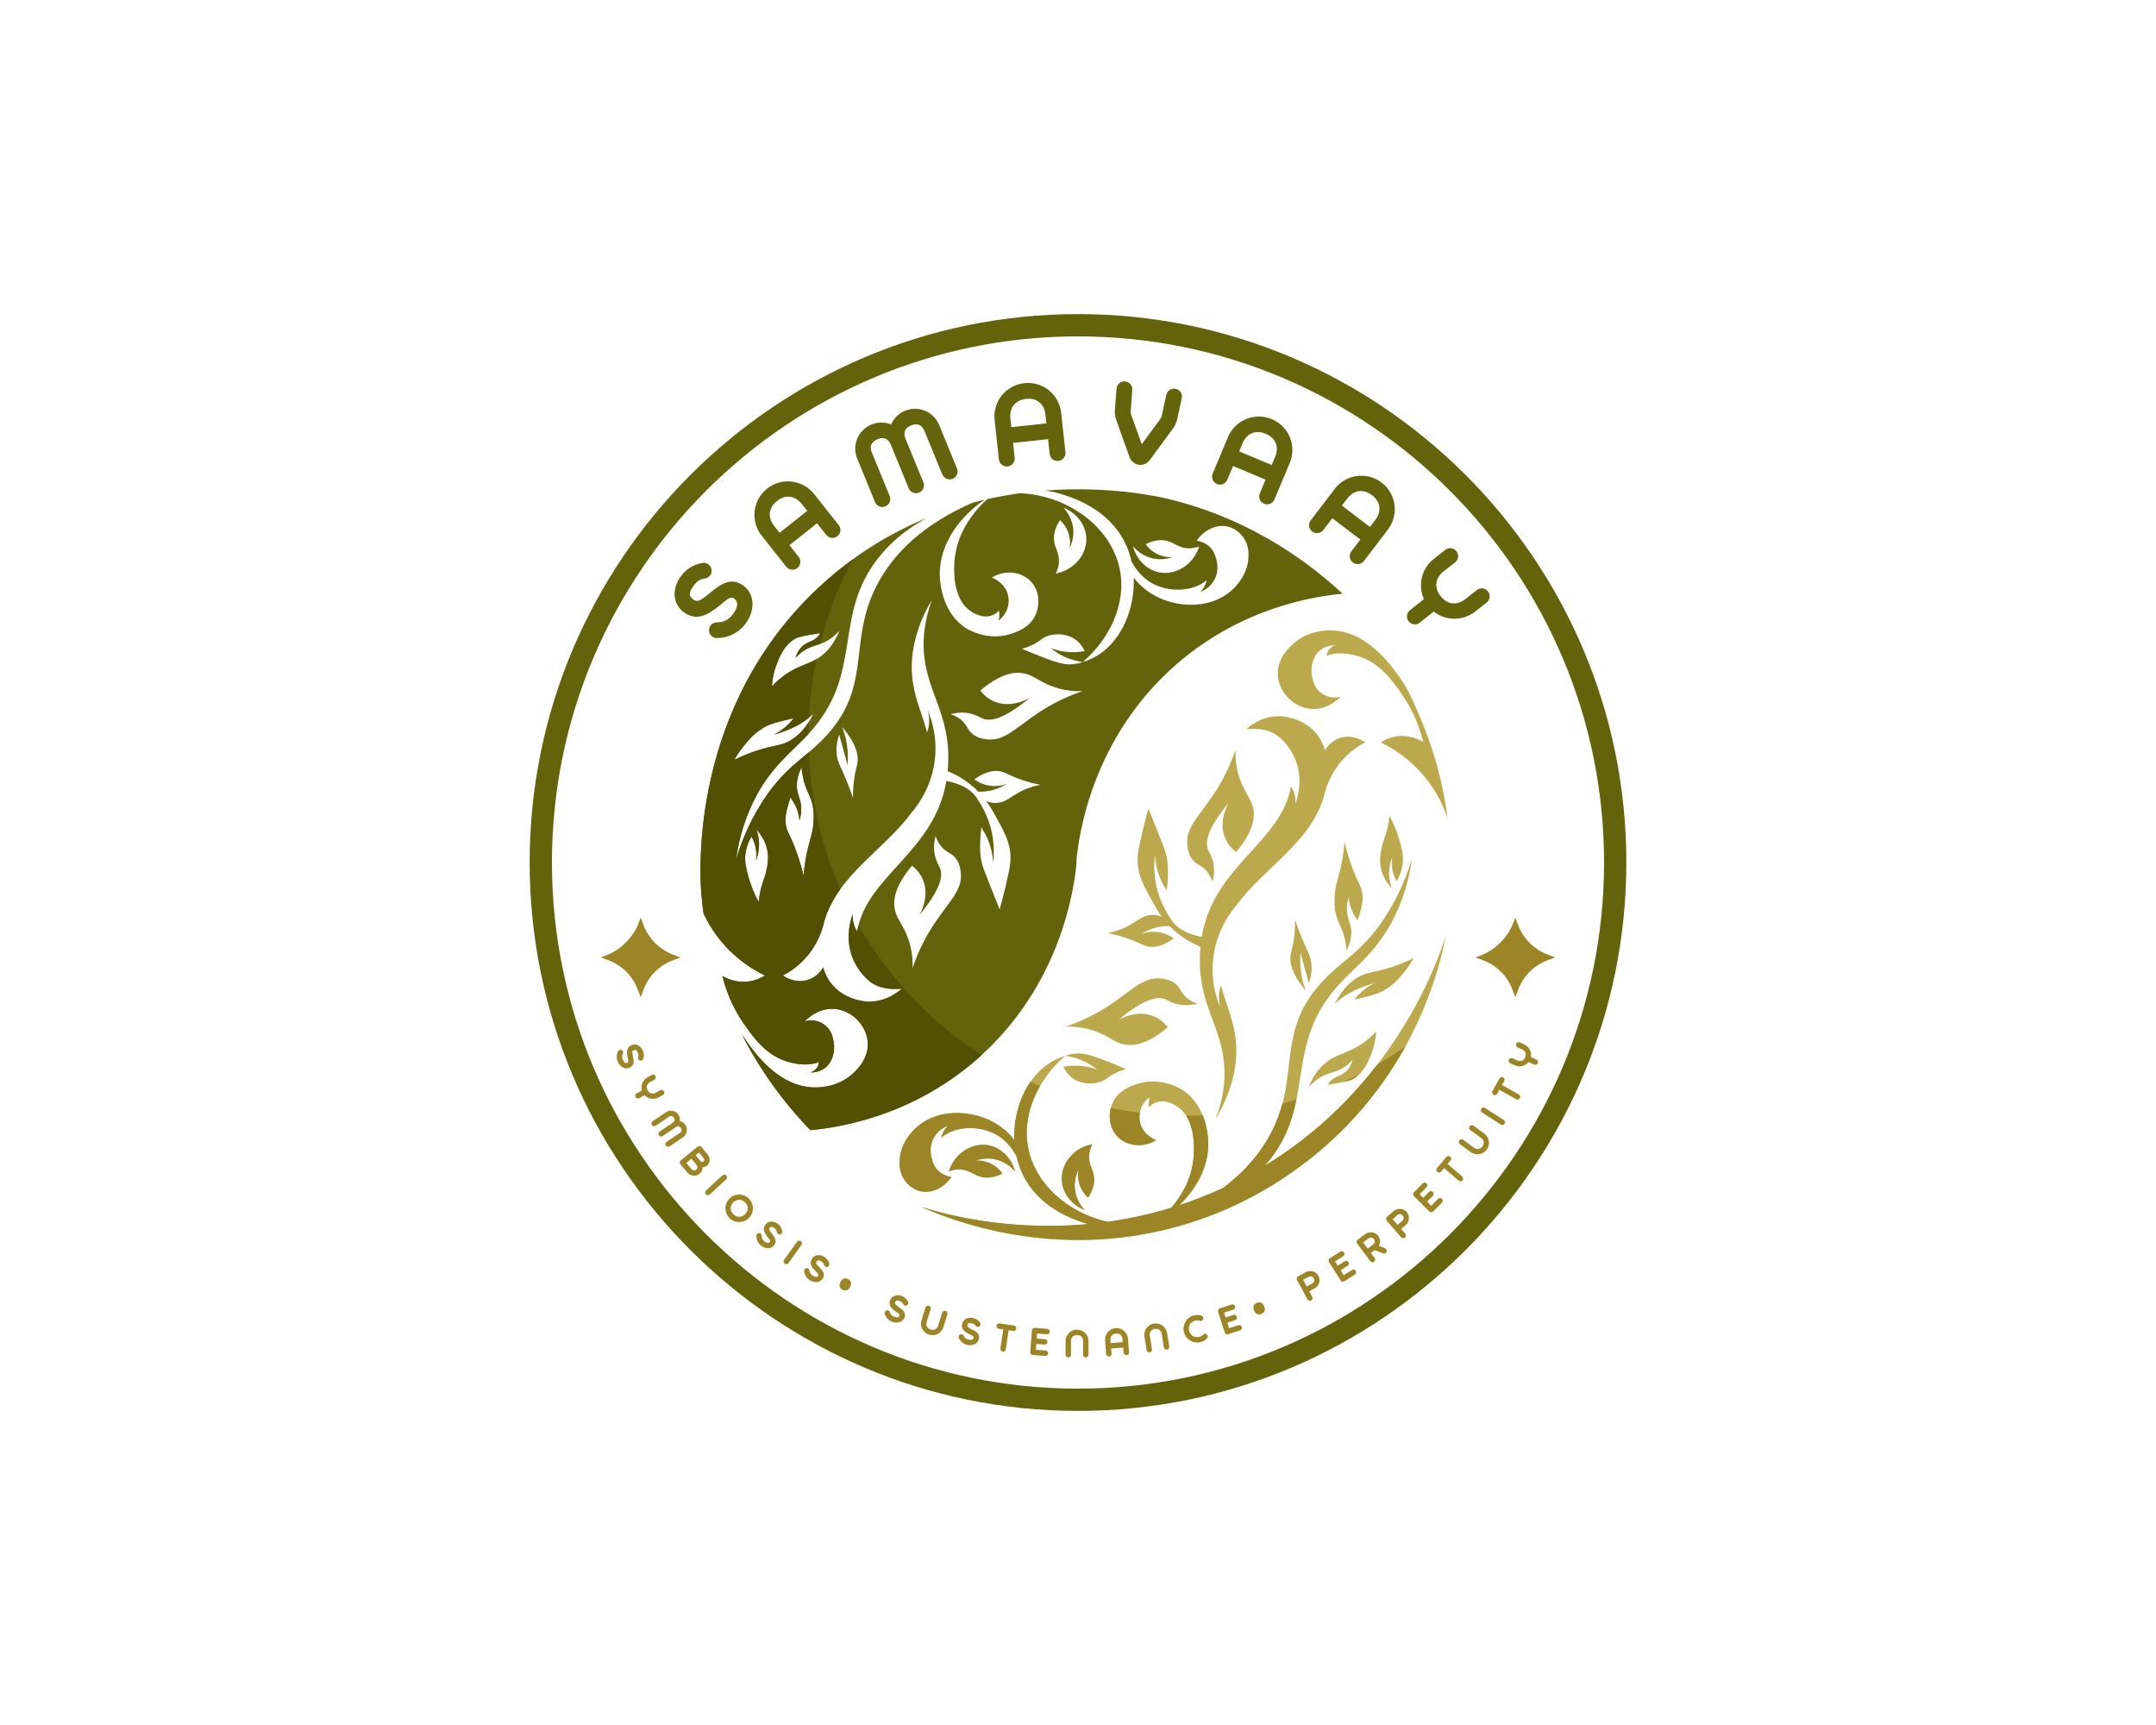 <?xml version="1.0" encoding="UTF-8" standalone="no" ?>
<!DOCTYPE svg PUBLIC "-//W3C//DTD SVG 1.1//EN" "http://www.w3.org/Graphics/SVG/1.1/DTD/svg11.dtd">
<svg xmlns="http://www.w3.org/2000/svg" xmlns:xlink="http://www.w3.org/1999/xlink" version="1.1" width="1280" height="1024" viewBox="0 0 1280 1024" xml:space="preserve">
<desc>Created with Fabric.js 5.3.0</desc>
<defs>
</defs>
<g transform="matrix(1 0 0 1 640 512)" id="background-logo"  >
<rect style="stroke: none; stroke-width: 0; stroke-dasharray: none; stroke-linecap: butt; stroke-dashoffset: 0; stroke-linejoin: miter; stroke-miterlimit: 4; fill: rgb(255,255,255); fill-opacity: 0; fill-rule: nonzero; opacity: 1;"  paint-order="stroke"  x="-640" y="-512" rx="0" ry="0" width="1280" height="1024" />
</g>
<g transform="matrix(1.921 0 0 1.921 640 512)" id="logo-logo"  >
<g style=""  paint-order="stroke"   >
		<g transform="matrix(0.765 0 0 0.765 29.547 22.473)"  >
<path style="stroke: none; stroke-width: 1; stroke-dasharray: none; stroke-linecap: butt; stroke-dashoffset: 0; stroke-linejoin: miter; stroke-miterlimit: 4; fill: rgb(188,169,77); fill-rule: nonzero; opacity: 1;"  paint-order="stroke"  transform=" translate(-572.599, -550.155)" d="M 614.721 445.511 C 614.076 438.339 619.778 433.421 621.359 432.064 C 627.077 427.154 634.037 426.915 636.934 427.043 C 651.353 427.679 660.927 441.632 664.916 447.446 C 666.402 449.611 668.956 454.132 673.317 464.872 C 679.099 479.116 681.925 492.272 683.312 502.979 C 681.921 498.803 679.159 492.25 673.615 485.681 C 667.331 478.237 660.39 474.229 656.253 472.234 C 657.549 471.404 659.697 470.279 662.551 469.851 C 667.909 469.047 672.071 471.255 673.444 472.064 C 671.228 463.138 667.542 456.777 664.891 452.936 C 661.059 447.384 655.702 439.621 646.253 437.17 C 644.831 436.802 639.11 435.326 634.434 437.274 C 634.496 436.511 634.72 435.775 635.128 435.128 C 636.004 433.735 637.381 433.233 637.851 433.085 C 636.962 433.054 634.285 433.079 631.894 434.957 C 629.45 436.877 628.852 439.518 628.574 440.745 C 627.979 443.374 628.45 445.563 628.76 446.64 C 628.762 446.638 628.764 446.636 628.766 446.634 C 629.14 448.981 630.507 451.148 632.466 452.514 C 635.817 454.852 639.52 453.913 640.061 453.766 C 639.391 454.487 634.913 459.15 628.317 458.745 C 621.188 458.307 615.321 452.181 614.721 445.511 z M 562.277 554.702 C 564.632 555.143 568.006 554.785 572.635 551.482 C 571.5 550.634 570.067 549.817 568.277 549.298 C 564.133 548.096 560.704 549.222 559.596 549.638 C 561.08 548.687 563.541 547.381 566.83 546.787 C 568.417 546.501 569.839 546.449 571.052 546.493 C 571.645 547.102 572.268 547.711 572.957 548.319 C 576.772 551.684 580.614 553.649 583.44 554.801 C 583.376 555.483 583.318 556.225 583.272 557.032 C 582.087 578.015 592.286 586.606 593.099 603.939 C 593.314 608.524 592.951 615.404 589.766 623.979 C 591.801 620.627 594.501 615.474 596.289 608.811 C 600.919 591.551 594.715 581.731 591.733 570.409 C 591.567 570.886 591.418 571.378 591.298 571.894 C 590.583 574.96 590.997 577.627 591.426 579.298 C 589.985 575.838 587.728 569.075 588.489 560.489 C 589.538 548.663 595.659 540.763 598.081 537.94 C 598.081 537.942 598.081 537.943 598.082 537.945 C 609 523.048 628.092 512.604 633.336 494.021 C 633.337 494.034 633.337 494.046 633.338 494.058 C 633.351 493.999 633.367 493.932 633.381 493.87 C 633.525 493.348 633.655 492.817 633.778 492.282 C 634.633 489.193 636.378 484.664 640.064 480.234 C 643.623 475.957 647.534 473.523 650.021 472.234 C 649.75 472.029 644.869 468.474 639.213 470.702 C 636.418 471.803 634.735 473.803 633.759 475.467 C 633.039 473.003 631.856 470.518 629.915 468.298 C 624.225 461.788 615.714 461.659 615.298 461.66 C 607.957 461.671 603.108 465.897 601.957 466.957 C 604.513 466.654 610.878 466.261 615.468 470.277 C 615.58 470.374 615.674 470.482 615.781 470.582 C 615.78 470.576 615.779 470.57 615.779 470.564 C 617.508 472.155 620.309 475.183 622.021 479.808 C 625.009 487.878 622.55 495.043 621.766 497.085 C 621.86 496.102 621.876 494.573 621.34 492.83 C 621 491.723 620.516 490.787 620 490.012 C 616.179 512.633 588.769 521.948 583.959 550.833 C 576.145 549.264 572.958 546.111 571.468 543.638 C 571.319 543.391 571.182 543.141 571.055 542.888 C 571.055 542.888 571.055 542.889 571.055 542.889 C 569.63 540.782 568.064 538.001 566.851 534.553 C 564.404 527.596 564.625 521.416 565.064 517.766 C 565.178 520.076 565.647 523.759 567.489 527.851 C 568.217 529.468 569.037 530.863 569.858 532.07 C 570.281 526.849 571.073 521.059 568.745 514.872 C 568.406 513.974 567.175 510.857 565.936 507.723 C 564.43 503.912 563.203 500.843 562.447 498.957 C 561.867 500.95 561.064 503.849 560.234 507.383 C 559.139 512.045 558.325 515.507 558.106 518.191 C 557.531 525.251 560.798 530.761 564.149 536.745 C 565.204 538.628 566.347 540.629 567.837 542.679 C 566.187 542.027 564.817 541.903 563.809 541.936 C 559.431 542.079 557.463 545.272 551.638 547.638 C 549.365 548.562 547.354 549.015 545.936 549.255 C 547.717 549.596 550.415 550.202 553.596 551.298 C 558.546 553.004 559.901 554.257 562.277 554.702 z M 580.66 520.133 C 582.251 521.798 583.81 521.943 585.681 523.963 C 587.164 525.564 587.899 527.323 588.291 528.59 C 588.71 527.102 589.138 524.877 588.83 522.261 C 588.438 518.937 587.074 516.83 586.584 515.728 C 585.269 512.777 585.921 507.381 594.872 496.644 C 594.398 497.454 590.351 504.628 593.681 511.538 C 594.857 513.978 596.569 515.588 597.851 516.559 C 604.918 508.197 605.554 502.489 604.745 498.772 C 603.762 494.254 600.516 491.902 598.617 484.644 C 597.621 480.839 597.519 477.525 597.596 475.282 C 595.511 481.442 593.134 486.014 591.468 488.899 C 584.67 500.675 577.33 505.832 578.106 513.41 C 578.278 515.083 578.572 517.949 580.66 520.133 z M 538.316 588.117 C 545.574 590.016 547.927 593.261 552.444 594.244 C 556.162 595.053 561.869 594.417 570.231 587.351 C 569.26 586.069 567.65 584.357 565.21 583.18 C 558.3 579.851 551.127 583.898 550.316 584.372 C 561.053 575.421 566.449 574.769 569.4 576.083 C 570.502 576.574 572.609 577.938 575.933 578.329 C 578.549 578.638 580.774 578.209 582.262 577.79 C 580.996 577.399 579.236 576.664 577.635 575.18 C 575.616 573.309 575.47 571.75 573.806 570.159 C 571.621 568.071 568.755 567.777 567.082 567.606 C 559.505 566.83 554.347 574.169 542.572 580.968 C 539.686 582.634 535.114 585.011 528.954 587.095 C 531.197 587.019 534.511 587.121 538.316 588.117 z M 636.188 608.823 C 635.763 609.233 635.302 609.792 634.88 610.538 C 640.636 609.626 643.633 609.103 645.05 608.287 C 649.668 605.629 651.547 600.597 652.703 597.501 C 653.971 594.107 654.323 591.087 654.411 589.031 C 653.679 589.829 652.456 591.087 650.792 592.439 C 644.422 597.615 639.697 597.587 634.911 601.001 C 632.55 602.686 629.424 605.744 627.105 611.686 C 628.936 609.465 630.727 608.224 631.943 607.522 C 635.576 605.425 638.231 605.742 641.925 603.192 C 643.355 602.204 644.356 601.191 644.925 600.564 C 644.555 601.858 643.81 603.721 642.166 605.229 C 640.037 607.182 638.114 606.967 636.188 608.823 z M 541.778 604.495 C 540.233 603.899 538.142 603.269 535.611 602.986 C 532.517 602.64 529.907 602.941 528.085 603.298 C 529.306 605.97 530.996 607.361 531.903 607.993 C 535.625 610.586 540.874 610.635 544.372 608.773 C 545.954 607.931 546.576 607.02 549.342 605.714 C 550.985 604.939 552.42 604.48 553.391 604.211 C 552.415 603.795 550.964 603.184 549.198 602.462 C 538.917 598.256 536.15 597.736 533.317 597.934 C 532.28 598.007 530.699 598.213 528.785 598.875 C 530.646 599.101 533.268 599.63 536.157 600.951 C 538.601 602.068 540.467 603.4 541.778 604.495 z M 535.292 652.54 C 536.146 654.247 537.242 655.433 538.063 656.176 C 540.363 652.643 540.643 649.911 540.46 648.051 C 540.141 644.802 538.339 643.086 538.461 639.416 C 538.531 637.323 539.244 635.65 539.791 634.616 C 532.19 635.983 527.009 642.529 527.421 649.221 C 527.74 654.394 531.365 659.082 536.61 661.17 C 535.732 660.224 532.883 656.919 532.659 651.903 C 532.514 648.664 533.528 646.163 534.148 644.907 C 533.953 646.174 533.659 649.274 535.292 652.54 z M 661.409 525.393 C 661.77 526.564 662.234 527.555 662.693 528.366 C 664.211 525.701 665.481 522.328 665.245 518.659 C 665.057 515.729 663.855 511.765 663.609 510.952 C 663.011 508.979 662.375 507.373 661.965 506.395 C 661.254 504.701 660.513 503.211 659.813 501.936 C 659.674 503.275 659.397 505.285 658.784 507.673 C 658.201 509.944 657.753 510.845 657.261 512.47 C 656.87 513.763 655.668 517.733 656.125 521.712 C 656.31 523.32 657.025 527.194 660.762 531.291 C 660.219 529.835 659.503 527.336 659.677 524.201 C 659.807 521.849 660.393 519.955 660.904 518.68 C 660.693 520.128 660.541 522.581 661.409 525.393 z M 666.032 564.696 C 667.671 562.649 668.844 560.761 669.646 559.33 C 667.59 560.362 664.415 561.823 660.375 563.132 C 654.355 565.083 651.964 564.9 648.705 566.313 C 645.511 567.696 641.349 570.67 637.749 577.818 C 639.414 576.291 640.955 575.192 642.135 574.433 C 644.963 572.617 647.435 571.659 649.329 570.937 C 651.068 570.274 652.569 569.817 653.678 569.511 C 652.419 570.133 650.91 571.023 649.362 572.298 C 647.792 573.591 646.591 574.943 645.677 576.164 C 651.956 574.729 655.267 573.908 658.043 572.213 C 661.9 569.86 664.356 566.79 666.032 564.696 z M 627.254 569.549 C 628.759 565.008 628.483 561.704 627.849 559.417 C 627.253 557.27 626.344 556.015 624.233 550.822 C 623.041 547.89 622.177 545.453 621.636 543.862 C 621.698 545.874 621.658 548.864 621.08 552.431 C 620.638 555.16 620.149 556.579 619.932 557.695 C 619.334 560.77 620.035 565.499 626.044 572.614 C 625.317 570.756 624.564 568.344 624.123 565.467 C 623.63 562.242 623.683 559.438 623.881 557.3 C 625.005 561.383 626.13 565.466 627.254 569.549 z M 644.538 539.932 C 645.361 541.936 646.184 542.842 646.95 544.222 C 648.477 539.482 649.192 536.618 648.914 533.855 C 648.529 530.025 647.146 529.54 644.452 521.961 C 643.036 517.979 642.18 514.631 641.683 512.456 C 641.294 517.164 640.558 520.872 639.974 523.347 C 638.838 528.155 637.793 530.332 637.617 534.898 C 637.551 536.627 637.478 538.965 638.214 541.864 C 638.911 544.612 639.74 545.522 640.754 548.272 C 641.449 550.157 642.249 552.954 642.492 556.657 C 642.544 556.53 642.602 556.387 642.658 556.252 C 642.596 556.294 642.534 556.336 642.471 556.379 C 644.665 551.838 644.603 548.594 644.11 546.44 C 643.646 544.415 642.659 542.737 642.605 539.709 C 642.568 537.671 642.972 535.997 643.317 534.903 C 643.424 536.081 643.702 537.896 644.538 539.932 z M 499.851 640.581 C 504.803 641.416 507.736 644.646 508.568 645.634 C 507.135 640.173 502.923 636.004 497.829 635.056 C 491.237 633.831 484.108 638.175 481.824 645.553 C 482.917 645.135 484.665 644.632 486.751 644.818 C 490.408 645.144 491.891 647.142 495.077 647.855 C 496.901 648.263 499.647 648.319 503.434 646.466 C 502.796 645.561 501.753 644.328 500.163 643.273 C 497.12 641.253 494.008 641.167 492.726 641.206 C 494.049 640.744 496.654 640.043 499.851 640.581 z M 609.489 643.269 C 610.115 642.556 610.704 641.853 611.249 641.167 C 630.349 617.159 616.817 594.42 639.749 569.702 C 646.656 562.257 655.36 556.261 662.233 541.865 C 666.51 532.905 668.178 524.674 668.916 519.08 C 667.263 524.69 664.26 533.011 658.621 541.935 C 648.825 557.438 640.378 560.036 631.599 570.052 C 613.177 591.07 624.674 608.955 610.284 633.018 C 606.773 638.888 601.34 645.752 592.462 652.339 C 586.554 655.061 580.695 657.338 574.923 659.235 C 582.916 651.539 587.346 641.803 586.512 632.195 C 586.314 629.92 585.306 618.317 575.811 612.409 C 575.201 612.029 567.269 607.268 558.134 610.16 C 555.597 610.963 550.17 612.681 547.856 618.074 C 546.2 621.935 546.179 627.589 549.844 631.433 C 553.663 635.44 560.278 636.213 565.588 632.963 C 565.361 632.887 560.099 631.016 558.98 625.591 C 558.203 621.826 559.742 617.899 562.906 615.577 C 562.68 616.281 562.447 617.338 562.555 618.607 C 562.584 618.949 562.636 619.274 562.704 619.585 C 563.458 618.801 564.354 618.173 565.344 617.773 C 569.45 616.114 573.495 618.968 574.362 619.58 C 581.706 624.76 580.868 636.894 580.688 639.489 C 580.07 648.444 575.74 655.498 571.692 660.261 C 562.839 662.971 554.216 664.796 545.969 665.946 C 529.352 662.245 516.661 650.303 513.864 636.188 C 511.255 623.018 517.408 608.741 528.785 598.875 C 526.787 599.486 524.272 600.503 521.717 602.283 C 512.941 608.396 507.735 620.693 508.266 632.887 C 506.439 630.603 503.735 627.888 499.903 625.761 C 490.738 620.673 477.54 620.279 469.168 627.407 C 467.698 628.658 462.461 633.458 461.957 640.609 C 461.84 642.27 461.597 645.71 463.822 648.991 C 464.254 649.628 466.397 652.646 470.191 653.56 C 474.659 654.636 479.721 652.386 482.822 647.887 C 482.279 647.802 477.853 647.036 475.94 643.203 C 475.868 643.061 475.815 642.917 475.755 642.774 C 475.754 642.777 475.752 642.779 475.751 642.781 C 475.544 642.373 472.821 636.753 475.912 631.648 C 477.651 628.774 480.317 627.576 481.357 627.172 C 480.707 627.833 479.854 628.879 479.264 630.352 C 479.049 630.889 478.912 631.413 478.806 631.928 C 483.706 627.578 492.934 626.858 499.754 630.106 C 505.215 632.706 508.006 637.313 509.141 639.513 C 509.141 639.512 509.142 639.51 509.142 639.509 C 509.721 642.073 510.579 644.58 511.745 646.966 C 518.148 660.081 531.308 664.613 535.71 666.13 C 536.497 666.401 537.276 666.64 538.049 666.861 C 504.037 669.99 477.735 662.171 470.591 659.904 C 482.714 665.264 524.342 681.861 574.627 667.713 C 614.333 656.542 638.258 632.159 646.916 622.423 C 672.109 594.093 679.914 563.959 682.567 550.453 C 679.371 560.417 662.056 611.231 609.489 643.269 z" stroke-linecap="round" />
</g>
		<g transform="matrix(0.765 0 0 0.765 -17.461 -16.305)"  >
<path style="stroke: none; stroke-width: 1; stroke-dasharray: none; stroke-linecap: butt; stroke-dashoffset: 0; stroke-linejoin: miter; stroke-miterlimit: 4; fill: rgb(99,99,12); fill-rule: nonzero; opacity: 1;"  paint-order="stroke"  transform=" translate(-511.115, -499.433)" d="M 570.15 373.832 C 566.197 372.889 546.539 368.531 520.713 370.496 C 523.365 370.884 526.14 371.511 529.003 372.497 C 533.405 374.013 546.565 378.546 552.969 391.66 C 554.134 394.047 554.992 396.554 555.571 399.118 C 555.571 399.116 555.572 399.115 555.572 399.113 C 556.707 401.313 559.498 405.92 564.959 408.521 C 571.779 411.768 581.007 411.049 585.907 406.699 C 585.801 407.214 585.664 407.738 585.449 408.274 C 584.859 409.747 584.006 410.794 583.356 411.454 C 584.396 411.051 587.062 409.852 588.801 406.979 C 591.892 401.874 589.169 396.254 588.962 395.846 C 588.961 395.848 588.959 395.85 588.958 395.852 C 588.898 395.709 588.845 395.566 588.773 395.423 C 586.86 391.591 582.434 390.824 581.891 390.739 C 584.992 386.241 590.054 383.99 594.522 385.067 C 598.316 385.98 600.459 388.999 600.891 389.635 C 603.116 392.917 602.873 396.356 602.756 398.018 C 602.252 405.169 597.015 409.968 595.545 411.22 C 587.173 418.347 573.975 417.954 564.81 412.866 C 560.978 410.738 558.274 408.023 556.447 405.74 C 556.978 417.933 551.772 430.23 542.996 436.343 C 540.441 438.123 537.926 439.14 535.928 439.752 C 534.014 440.414 532.433 440.62 531.396 440.693 C 528.563 440.891 525.796 440.37 515.515 436.165 C 513.749 435.443 512.298 434.831 511.322 434.416 C 512.293 434.147 513.728 433.688 515.371 432.912 C 518.137 431.607 518.759 430.695 520.341 429.854 C 523.839 427.992 529.089 428.04 532.81 430.634 C 533.717 431.265 535.407 432.657 536.628 435.329 C 534.806 435.686 532.196 435.987 529.102 435.641 C 526.571 435.358 524.48 434.728 522.935 434.132 C 524.246 435.227 526.112 436.559 528.556 437.676 C 531.445 438.997 534.067 439.526 535.928 439.752 C 547.305 429.886 553.458 415.609 550.849 402.439 C 547.612 386.103 531.129 372.67 510.637 371.566 C 506.298 372.159 501.835 372.944 497.283 373.96 C 492.787 378.05 484.878 386.79 484.025 399.138 C 483.845 401.733 483.007 413.866 490.351 419.047 C 491.218 419.659 495.263 422.512 499.369 420.854 C 500.359 420.454 501.255 419.826 502.009 419.041 C 502.077 419.352 502.129 419.678 502.158 420.019 C 502.266 421.289 502.033 422.346 501.807 423.05 C 504.971 420.728 506.51 416.801 505.733 413.036 C 504.614 407.611 499.352 405.74 499.125 405.664 C 504.435 402.413 511.05 403.187 514.869 407.193 C 518.534 411.037 518.513 416.691 516.857 420.553 C 514.543 425.945 509.116 427.663 506.579 428.467 C 497.444 431.358 489.513 426.598 488.902 426.218 C 479.407 420.31 478.399 408.707 478.201 406.431 C 477.165 394.502 484.245 382.379 496.189 374.208 C 494.597 374.575 492.996 374.973 491.385 375.398 C 470.279 384.613 459.968 396.347 454.429 405.609 C 440.039 429.672 451.536 447.557 433.114 468.575 C 424.335 478.59 415.888 481.189 406.092 496.692 C 400.453 505.615 397.45 513.936 395.797 519.547 C 396.535 513.952 398.203 505.721 402.48 496.762 C 409.353 482.365 418.057 476.37 424.964 468.925 C 447.896 444.206 434.364 421.468 453.464 397.46 C 457.43 392.475 463.418 386.67 472.839 381.604 C 458.63 387.431 444.238 395.953 430.702 408.234 C 376.531 457.38 381.113 525.827 381.774 533.67 C 381.994 536.273 382.294 538.816 382.636 541.325 C 384.271 544.819 386.635 548.879 390.068 552.946 C 396.352 560.39 403.292 564.398 407.43 566.393 C 406.134 567.222 403.986 568.348 401.132 568.776 C 395.774 569.579 391.611 567.372 390.238 566.563 C 392.454 575.489 396.141 581.85 398.792 585.691 C 402.623 591.243 407.981 599.006 417.43 601.456 C 418.851 601.825 424.573 603.3 429.249 601.353 C 429.186 602.116 428.962 602.852 428.555 603.499 C 427.678 604.892 426.301 605.394 425.832 605.542 C 426.72 605.573 429.398 605.548 431.789 603.669 C 434.233 601.75 434.83 599.109 435.108 597.882 C 435.704 595.252 435.232 593.064 434.923 591.987 C 434.921 591.989 434.919 591.991 434.917 591.993 C 434.543 589.646 433.176 587.479 431.217 586.113 C 427.866 583.775 424.162 584.714 423.621 584.861 C 424.292 584.14 428.77 579.477 435.366 579.882 C 442.495 580.32 448.362 586.446 448.962 593.116 C 449.607 600.288 443.904 605.205 442.323 606.563 C 436.605 611.473 429.646 611.712 426.749 611.584 C 412.33 610.948 402.756 596.995 398.767 591.181 C 398.539 590.849 398.284 590.454 398.003 589.999 C 408.25 610.04 420.393 623.315 425.807 628.874 C 436.805 627.834 465.936 623.59 492.489 600.745 C 527.354 570.749 532.401 530.517 533.317 521.363 L 533.317 519.685 C 534.234 510.532 539.281 470.3 574.146 440.304 C 600.699 417.459 629.83 413.215 640.828 412.175 C 629.283 401.428 605.471 382.256 570.15 373.832 z M 582.889 393.074 C 580.605 400.452 573.476 404.796 566.884 403.57 C 561.79 402.623 557.578 398.454 556.145 392.993 C 556.977 393.981 559.91 397.211 564.862 398.045 C 568.059 398.584 570.664 397.883 571.987 397.421 C 570.705 397.459 567.593 397.373 564.55 395.354 C 562.96 394.298 561.917 393.065 561.279 392.16 C 565.066 390.308 567.812 390.363 569.636 390.771 C 572.822 391.484 574.305 393.482 577.962 393.809 C 580.048 393.995 581.796 393.491 582.889 393.074 z M 526.65 382.451 C 527.471 383.194 528.567 384.379 529.421 386.086 C 531.054 389.353 530.76 392.452 530.565 393.72 C 531.185 392.463 532.199 389.963 532.054 386.724 C 531.83 381.707 528.981 378.403 528.103 377.456 C 533.348 379.545 536.973 384.233 537.292 389.405 C 537.704 396.098 532.523 402.643 524.922 404.01 C 525.469 402.976 526.182 401.303 526.252 399.21 C 526.374 395.54 524.572 393.825 524.253 390.576 C 524.07 388.716 524.35 385.983 526.65 382.451 z M 412.01 441.126 C 413.166 438.03 415.045 432.998 419.663 430.34 C 421.08 429.524 424.077 429.001 429.833 428.088 C 429.411 428.834 428.95 429.394 428.525 429.804 C 426.599 431.66 424.676 431.445 422.547 433.398 C 420.903 434.906 420.158 436.769 419.788 438.062 C 420.357 437.436 421.358 436.423 422.788 435.435 C 426.482 432.885 429.137 433.201 432.771 431.104 C 433.987 430.402 435.777 429.162 437.608 426.94 C 435.289 432.882 432.163 435.941 429.802 437.626 C 425.016 441.04 420.291 441.012 413.921 446.187 C 412.257 447.54 411.034 448.797 410.302 449.596 C 410.39 447.54 410.742 444.52 412.01 441.126 z M 398.681 473.93 C 400.357 471.837 402.813 468.767 406.67 466.413 C 409.446 464.719 412.757 463.898 419.036 462.463 C 418.122 463.684 416.921 465.036 415.351 466.328 C 413.803 467.603 412.294 468.494 411.035 469.116 C 412.144 468.81 413.645 468.353 415.384 467.69 C 417.278 466.967 419.75 466.01 422.578 464.193 C 423.758 463.435 425.299 462.336 426.964 460.808 C 423.364 467.957 419.202 470.93 416.008 472.314 C 412.749 473.726 410.358 473.543 404.338 475.494 C 400.298 476.804 397.123 478.265 395.067 479.297 C 395.869 477.866 397.042 475.978 398.681 473.93 z M 437.459 469.077 C 438.583 473.16 439.708 477.243 440.832 481.326 C 441.03 479.189 441.083 476.385 440.59 473.159 C 440.149 470.282 439.396 467.871 438.669 466.013 C 444.678 473.127 445.379 477.856 444.781 480.931 C 444.564 482.048 444.075 483.466 443.633 486.195 C 443.055 489.763 443.015 492.753 443.077 494.765 C 442.536 493.174 441.672 490.736 440.48 487.805 C 438.369 482.612 437.46 481.357 436.864 479.21 C 436.23 476.923 435.954 473.619 437.459 469.077 z M 417.763 494.405 C 418.529 495.784 419.352 496.69 420.175 498.694 C 421.011 500.731 421.289 502.546 421.396 503.724 C 421.741 502.63 422.145 500.956 422.108 498.917 C 422.054 495.89 421.067 494.212 420.603 492.186 C 420.11 490.033 420.048 486.789 422.242 482.248 C 422.179 482.29 422.117 482.332 422.055 482.375 C 422.111 482.239 422.168 482.096 422.221 481.969 C 422.464 485.672 423.264 488.47 423.959 490.355 C 424.973 493.105 425.802 494.015 426.5 496.763 C 427.235 499.662 427.162 502 427.096 503.729 C 426.92 508.295 425.875 510.472 424.74 515.279 C 424.155 517.755 423.419 521.463 423.03 526.171 C 422.533 523.996 421.677 520.648 420.261 516.666 C 417.567 509.087 416.184 508.602 415.799 504.772 C 415.521 502.009 416.236 499.145 417.763 494.405 z M 407.452 526.157 C 406.96 527.782 406.512 528.682 405.929 530.954 C 405.316 533.342 405.039 535.352 404.9 536.691 C 404.2 535.415 403.459 533.925 402.748 532.231 C 402.338 531.254 401.702 529.648 401.104 527.674 C 400.858 526.862 399.656 522.898 399.468 519.967 C 399.232 516.299 400.502 512.925 402.02 510.261 C 402.479 511.071 402.943 512.063 403.304 513.233 C 404.172 516.046 404.02 518.499 403.809 519.946 C 404.32 518.671 404.906 516.778 405.036 514.425 C 405.21 511.291 404.494 508.791 403.951 507.336 C 407.688 511.432 408.403 515.307 408.588 516.914 C 409.045 520.894 407.843 524.863 407.452 526.157 z M 473.245 549.727 C 471.579 552.613 469.202 557.185 467.117 563.344 C 467.194 561.102 467.092 557.788 466.096 553.983 C 464.197 546.725 460.951 544.372 459.968 539.855 C 459.159 536.137 459.795 530.43 466.862 522.068 C 468.144 523.039 469.856 524.649 471.032 527.089 C 474.362 533.999 470.315 541.172 469.841 541.983 C 478.792 531.246 479.444 525.85 478.129 522.899 C 477.639 521.797 476.275 519.69 475.883 516.366 C 475.575 513.75 476.003 511.524 476.422 510.037 C 476.814 511.303 477.549 513.063 479.032 514.664 C 480.903 516.683 482.462 516.829 484.053 518.493 C 486.141 520.678 486.435 523.543 486.607 525.217 C 487.383 532.794 480.043 537.952 473.245 549.727 z M 513.075 490.988 C 507.25 493.355 505.282 496.547 500.904 496.691 C 499.896 496.724 498.526 496.6 496.876 495.947 C 498.366 497.997 499.509 499.998 500.564 501.882 C 503.915 507.866 507.182 513.375 506.607 520.435 C 506.388 523.12 505.574 526.582 504.479 531.244 C 503.649 534.778 502.846 537.677 502.266 539.669 C 501.51 537.784 500.283 534.714 498.777 530.903 C 497.538 527.769 496.307 524.653 495.968 523.754 C 493.64 517.568 494.432 511.778 494.855 506.557 C 495.676 507.763 496.496 509.159 497.224 510.776 C 499.066 514.868 499.535 518.551 499.649 520.861 C 500.088 517.21 500.309 511.03 497.862 504.074 C 496.649 500.626 495.083 497.845 493.658 495.738 C 493.658 495.738 493.658 495.738 493.658 495.738 C 493.531 495.486 493.394 495.236 493.245 494.988 C 491.755 492.516 488.568 489.363 480.754 487.793 C 475.944 516.679 448.534 525.994 444.713 548.615 C 444.197 547.84 443.713 546.904 443.373 545.797 C 442.837 544.054 442.853 542.525 442.947 541.542 C 442.163 543.584 439.704 550.749 442.692 558.818 C 444.404 563.444 447.205 566.471 448.934 568.063 C 448.934 568.057 448.933 568.051 448.932 568.044 C 449.039 568.145 449.133 568.252 449.245 568.35 C 453.835 572.366 460.2 571.973 462.756 571.669 C 461.605 572.729 456.756 576.956 449.415 576.967 C 448.999 576.968 440.488 576.838 434.798 570.329 C 432.857 568.109 431.674 565.623 430.954 563.159 C 429.978 564.823 428.295 566.824 425.5 567.925 C 419.844 570.153 414.963 566.598 414.692 566.393 C 417.179 565.104 421.09 562.67 424.649 558.393 C 428.335 553.963 430.08 549.433 430.935 546.344 C 431.058 545.809 431.188 545.279 431.332 544.757 C 431.346 544.695 431.362 544.628 431.375 544.569 C 431.376 544.581 431.376 544.593 431.377 544.605 C 436.621 526.023 455.713 515.579 466.631 500.682 C 466.632 500.683 466.632 500.685 466.632 500.687 C 469.054 497.864 475.175 489.964 476.224 478.137 C 476.985 469.551 474.728 462.789 473.287 459.329 C 473.716 461 474.13 463.667 473.415 466.733 C 473.295 467.248 473.146 467.741 472.98 468.217 C 469.998 456.896 463.794 447.075 468.424 429.815 C 470.212 423.153 472.912 418 474.947 414.648 C 471.762 423.223 471.399 430.102 471.614 434.687 C 472.427 452.02 482.626 460.611 481.441 481.595 C 481.395 482.402 481.337 483.143 481.273 483.826 C 484.099 484.978 487.941 486.942 491.756 490.308 C 492.445 490.916 493.068 491.525 493.661 492.134 C 494.874 492.178 496.296 492.126 497.883 491.839 C 501.172 491.246 503.633 489.939 505.117 488.988 C 504.009 489.404 500.58 490.53 496.436 489.329 C 494.646 488.81 493.213 487.993 492.078 487.144 C 496.707 483.842 500.081 483.483 502.436 483.925 C 504.812 484.369 506.167 485.622 511.117 487.329 C 514.298 488.425 516.996 489.031 518.777 489.371 C 517.359 489.612 515.348 490.065 513.075 490.988 z M 522.141 457.659 C 510.366 464.457 505.208 471.797 497.631 471.021 C 495.958 470.849 493.092 470.556 490.907 468.467 C 489.243 466.877 489.097 465.317 487.078 463.446 C 485.477 461.963 483.717 461.228 482.451 460.836 C 483.939 460.418 486.164 459.989 488.78 460.297 C 492.104 460.689 494.211 462.053 495.313 462.544 C 498.264 463.858 503.66 463.206 514.397 454.255 C 513.586 454.729 506.413 458.776 499.503 455.446 C 497.063 454.27 495.453 452.558 494.482 451.276 C 502.844 444.209 508.551 443.573 512.269 444.382 C 516.786 445.365 519.139 448.611 526.397 450.51 C 530.202 451.506 533.516 451.608 535.759 451.531 C 529.599 453.616 525.027 455.993 522.141 457.659 z" stroke-linecap="round" />
</g>
		<g transform="matrix(0.765 0 0 0.765 0 5.684342e-14)"  >
<path style="stroke: none; stroke-width: 1; stroke-dasharray: none; stroke-linecap: butt; stroke-dashoffset: 0; stroke-linejoin: miter; stroke-miterlimit: 4; fill: rgb(99,99,12); fill-rule: nonzero; opacity: 1;"  paint-order="stroke"  transform=" translate(-533.952, -520.76)" d="M 533.952 308.234 C 651.14 308.234 746.479 403.573 746.479 520.76 C 746.479 637.947 651.14 733.286 533.952 733.286 C 416.765 733.286 321.426 637.947 321.426 520.76 C 321.426 403.573 416.765 308.234 533.952 308.234 M 533.952 299.234 C 411.802 299.234 312.426 398.61 312.426 520.76 C 312.426 642.91 411.802 742.286 533.952 742.286 C 656.102 742.286 755.479 642.91 755.479 520.76 C 755.479 398.61 656.102 299.234 533.952 299.234 L 533.952 299.234 z" stroke-linecap="round" />
</g>
		<g transform="matrix(0.78 0 0 0.78 5.684342e-14 29.337)"  >
<path style="stroke: none; stroke-width: 1; stroke-dasharray: none; stroke-linecap: butt; stroke-dashoffset: 0; stroke-linejoin: miter; stroke-miterlimit: 4; fill: rgb(155,133,38); fill-rule: nonzero; opacity: 1;"  paint-order="stroke"  transform=" translate(-533.588, -568.574)" d="M 360.312 552.795 L 361.408 555.69 C 363.466 561.127 367.759 565.42 373.197 567.478 L 376.091 568.574 L 372.956 569.761 C 367.672 571.761 363.5 575.933 361.499 581.217 L 360.312 584.352 L 359.129 581.225 C 357.126 575.936 352.951 571.76 347.661 569.758 L 344.534 568.574 L 346.38 567.875 C 352.484 565.564 357.303 560.745 359.614 554.641 L 360.312 552.795 z M 706.165 554.641 C 703.854 560.745 699.035 565.564 692.93 567.875 L 691.085 568.574 L 694.212 569.758 C 699.501 571.76 703.677 575.936 705.68 581.225 L 706.863 584.352 L 708.05 581.217 C 710.051 575.933 714.222 571.761 719.507 569.761 L 722.642 568.574 L 719.748 567.478 C 714.31 565.42 710.017 561.127 707.959 555.69 L 706.863 552.795 L 706.165 554.641 z" stroke-linecap="round" />
</g>
		<g transform="matrix(0.765 0 0 0.765 23.018 86.739)"  >
<path style="stroke: none; stroke-width: 1; stroke-dasharray: none; stroke-linecap: butt; stroke-dashoffset: 0; stroke-linejoin: miter; stroke-miterlimit: 4; fill: rgb(155,133,38); fill-rule: nonzero; opacity: 1;"  paint-order="stroke"  transform=" translate(-564.059, -634.212)" d="M 534.148 644.907 C 533.528 646.163 532.514 648.664 532.659 651.903 C 532.883 656.919 535.732 660.224 536.61 661.17 C 531.365 659.082 527.74 654.394 527.421 649.221 C 527.009 642.529 532.19 635.983 539.791 634.616 C 539.244 635.65 538.531 637.323 538.461 639.416 C 538.339 643.086 540.141 644.802 540.46 648.051 C 540.643 649.911 540.363 652.643 538.063 656.176 C 537.242 655.433 536.146 654.247 535.292 652.54 C 533.659 649.274 533.953 646.174 534.148 644.907 z M 547.22 619.979 C 546.287 623.641 546.745 628.182 549.844 631.433 C 553.663 635.44 560.278 636.213 565.588 632.963 C 565.361 632.887 560.099 631.016 558.98 625.591 C 558.725 624.357 558.743 623.109 558.961 621.903 C 554.999 621.41 551.082 620.769 547.22 619.979 z M 590.256 622.602 C 590.099 623.056 589.939 623.514 589.766 623.979 C 590.032 623.541 590.309 623.07 590.594 622.572 C 590.481 622.581 590.369 622.593 590.256 622.602 z M 499.851 640.581 C 504.803 641.416 507.736 644.646 508.568 645.634 C 507.135 640.173 502.923 636.004 497.829 635.056 C 491.237 633.831 484.108 638.175 481.824 645.553 C 482.917 645.135 484.665 644.632 486.751 644.818 C 490.408 645.144 491.891 647.142 495.077 647.855 C 496.901 648.263 499.647 648.319 503.434 646.466 C 502.796 645.561 501.753 644.328 500.163 643.273 C 497.12 641.253 494.008 641.167 492.726 641.206 C 494.049 640.744 496.654 640.043 499.851 640.581 z M 647.48 606.463 C 645.452 607.497 643.398 608.487 641.319 609.432 C 643.113 609.065 644.304 608.717 645.05 608.287 C 645.963 607.761 646.766 607.141 647.48 606.463 z M 654.898 602.412 C 643.983 616.574 629.219 631.244 609.489 643.269 C 610.115 642.556 610.704 641.853 611.249 641.167 C 617.847 632.873 620.55 624.732 622.208 616.607 C 620.334 617.171 618.447 617.708 616.543 618.201 C 615.288 622.915 613.391 627.822 610.284 633.018 C 606.773 638.888 601.34 645.752 592.462 652.339 C 586.554 655.061 580.695 657.338 574.923 659.235 C 582.916 651.539 587.346 641.803 586.512 632.195 C 586.407 630.989 586.06 627.157 584.356 622.947 C 582.264 623.031 580.163 623.086 578.05 623.086 C 577.92 623.086 577.791 623.082 577.662 623.081 C 581.415 628.939 580.834 637.376 580.688 639.489 C 580.07 648.444 575.74 655.498 571.692 660.261 C 562.839 662.971 554.216 664.796 545.969 665.946 C 529.352 662.245 516.661 650.303 513.864 636.188 C 512.203 627.805 514.104 618.978 518.631 611.121 C 517.33 610.572 516.039 610.004 514.756 609.421 C 510.307 615.886 507.897 624.409 508.266 632.887 C 506.439 630.603 503.735 627.888 499.903 625.761 C 490.738 620.673 477.54 620.279 469.168 627.407 C 467.698 628.658 462.461 633.458 461.957 640.609 C 461.84 642.27 461.597 645.71 463.822 648.991 C 464.254 649.628 466.397 652.646 470.191 653.56 C 474.659 654.636 479.721 652.386 482.822 647.887 C 482.279 647.802 477.853 647.036 475.94 643.203 C 475.868 643.061 475.815 642.917 475.755 642.774 C 475.754 642.777 475.752 642.779 475.751 642.781 C 475.544 642.373 472.821 636.753 475.912 631.648 C 477.651 628.774 480.317 627.576 481.357 627.172 C 480.707 627.833 479.854 628.879 479.264 630.352 C 479.049 630.889 478.912 631.413 478.806 631.928 C 483.706 627.578 492.934 626.858 499.754 630.106 C 505.215 632.706 508.006 637.313 509.141 639.513 C 509.141 639.512 509.142 639.51 509.142 639.509 C 509.721 642.073 510.579 644.58 511.745 646.966 C 518.148 660.081 531.308 664.613 535.71 666.13 C 536.497 666.401 537.276 666.64 538.049 666.861 C 504.037 669.99 477.735 662.171 470.591 659.904 C 482.714 665.264 524.342 681.861 574.627 667.713 C 614.333 656.542 638.258 632.159 646.916 622.423 C 655.022 613.308 661.32 604.008 666.233 595.133 C 662.571 597.72 658.788 600.148 654.898 602.412 z" stroke-linecap="round" />
</g>
		<g transform="matrix(0.765 0 0 0.765 -73.232 -5.457)"  >
<path style="stroke: none; stroke-width: 1; stroke-dasharray: none; stroke-linecap: butt; stroke-dashoffset: 0; stroke-linejoin: miter; stroke-miterlimit: 4; fill: rgb(81,80,3); fill-rule: nonzero; opacity: 1;"  paint-order="stroke"  transform=" translate(-438.168, -513.623)" d="M 445.246 546.145 C 445.041 546.953 444.855 547.772 444.713 548.615 C 444.197 547.84 443.713 546.904 443.373 545.797 C 442.899 544.258 442.863 542.909 442.924 541.932 C 442.9 541.887 442.877 541.841 442.852 541.795 C 441.99 544.114 439.811 551.039 442.692 558.818 C 444.404 563.444 447.205 566.471 448.934 568.063 C 448.934 568.057 448.933 568.051 448.932 568.044 C 449.039 568.145 449.133 568.252 449.245 568.35 C 453.835 572.366 460.2 571.973 462.756 571.669 C 461.605 572.729 456.756 576.956 449.415 576.967 C 448.999 576.968 440.488 576.838 434.798 570.329 C 432.857 568.109 431.674 565.623 430.954 563.159 C 429.978 564.823 428.295 566.824 425.5 567.925 C 419.844 570.153 414.963 566.598 414.692 566.393 C 417.179 565.104 421.09 562.67 424.649 558.393 C 428.335 553.963 430.08 549.433 430.935 546.344 C 431.058 545.809 431.188 545.279 431.332 544.757 C 431.346 544.695 431.362 544.628 431.375 544.569 C 431.376 544.581 431.376 544.593 431.377 544.605 C 432.739 539.778 435.042 535.502 437.888 531.552 C 430.399 514.509 425.929 495.843 425.151 476.224 C 419.074 481.363 412.909 485.903 406.092 496.692 C 400.453 505.615 397.45 513.936 395.797 519.547 C 396.535 513.952 398.203 505.721 402.48 496.762 C 409.353 482.365 418.057 476.37 424.964 468.925 C 424.988 468.899 425.008 468.874 425.032 468.848 C 425.044 467.226 425.083 465.611 425.146 464.001 C 422.019 468.883 418.676 471.158 416.008 472.314 C 412.749 473.726 410.358 473.543 404.338 475.494 C 400.298 476.804 397.123 478.265 395.067 479.297 C 395.869 477.866 397.042 475.978 398.681 473.93 C 400.357 471.837 402.813 468.767 406.67 466.413 C 409.446 464.719 412.757 463.898 419.036 462.463 C 418.122 463.684 416.921 465.036 415.351 466.328 C 413.803 467.603 412.294 468.494 411.035 469.116 C 412.144 468.81 413.645 468.353 415.384 467.69 C 417.278 466.967 419.75 466.01 422.578 464.193 C 423.327 463.712 424.232 463.075 425.211 462.296 C 425.614 454.221 426.648 446.312 428.255 438.614 C 423.979 441.088 419.606 441.569 413.921 446.187 C 412.257 447.54 411.034 448.797 410.302 449.596 C 410.39 447.54 410.742 444.52 412.01 441.126 C 413.166 438.03 415.045 432.998 419.663 430.34 C 421.08 429.524 424.077 429.001 429.833 428.088 C 429.411 428.834 428.95 429.394 428.525 429.804 C 426.599 431.66 424.676 431.445 422.547 433.398 C 420.903 434.906 420.158 436.769 419.788 438.062 C 420.357 437.436 421.358 436.423 422.788 435.435 C 425.357 433.662 427.424 433.274 429.666 432.497 C 432.695 420.494 437.144 409.058 442.82 398.372 C 438.725 401.356 434.676 404.629 430.702 408.234 C 376.531 457.38 381.113 525.827 381.774 533.67 C 381.994 536.273 382.294 538.816 382.636 541.325 C 384.271 544.819 386.635 548.879 390.068 552.946 C 396.352 560.39 403.292 564.398 407.43 566.393 C 406.134 567.222 403.986 568.348 401.132 568.776 C 395.774 569.579 391.611 567.372 390.238 566.563 C 392.454 575.489 396.141 581.85 398.792 585.691 C 402.623 591.243 407.981 599.006 417.43 601.456 C 418.851 601.825 424.573 603.3 429.249 601.353 C 429.186 602.116 428.962 602.852 428.555 603.499 C 427.678 604.892 426.301 605.394 425.832 605.542 C 426.72 605.573 429.398 605.548 431.789 603.669 C 434.233 601.75 434.83 599.109 435.108 597.882 C 435.704 595.252 435.232 593.064 434.923 591.987 C 434.921 591.989 434.919 591.991 434.917 591.993 C 434.543 589.646 433.176 587.479 431.217 586.113 C 427.866 583.775 424.162 584.714 423.621 584.861 C 424.292 584.14 428.77 579.477 435.366 579.882 C 442.495 580.32 448.362 586.446 448.962 593.116 C 449.607 600.288 443.904 605.205 442.323 606.563 C 436.605 611.473 429.646 611.712 426.749 611.584 C 412.33 610.948 402.756 596.995 398.767 591.181 C 398.539 590.849 398.284 590.454 398.003 589.999 C 408.25 610.04 420.393 623.315 425.807 628.874 C 436.805 627.834 465.936 623.59 492.489 600.745 C 493.327 600.024 494.132 599.293 494.935 598.561 C 474.492 585.313 457.407 567.324 445.246 546.145 z M 417.763 494.405 C 418.529 495.784 419.352 496.69 420.175 498.694 C 421.011 500.731 421.289 502.546 421.396 503.724 C 421.741 502.63 422.145 500.956 422.108 498.917 C 422.054 495.89 421.067 494.212 420.603 492.186 C 420.11 490.033 420.048 486.789 422.242 482.248 C 422.179 482.29 422.117 482.332 422.055 482.375 C 422.111 482.239 422.168 482.096 422.221 481.969 C 422.464 485.672 423.264 488.47 423.959 490.355 C 424.973 493.105 425.802 494.015 426.5 496.763 C 427.235 499.662 427.162 502 427.096 503.729 C 426.92 508.295 425.875 510.472 424.74 515.279 C 424.155 517.755 423.419 521.463 423.03 526.171 C 422.533 523.996 421.677 520.648 420.261 516.666 C 417.567 509.087 416.184 508.602 415.799 504.772 C 415.521 502.009 416.236 499.145 417.763 494.405 z M 407.452 526.157 C 406.96 527.782 406.512 528.682 405.929 530.954 C 405.316 533.342 405.039 535.352 404.9 536.691 C 404.2 535.415 403.459 533.925 402.748 532.231 C 402.338 531.254 401.702 529.648 401.104 527.674 C 400.858 526.862 399.656 522.898 399.468 519.967 C 399.232 516.299 400.502 512.925 402.02 510.261 C 402.479 511.071 402.943 512.063 403.304 513.233 C 404.172 516.046 404.02 518.499 403.809 519.946 C 404.32 518.671 404.906 516.778 405.036 514.425 C 405.21 511.291 404.494 508.791 403.951 507.336 C 407.688 511.432 408.403 515.307 408.588 516.914 C 409.045 520.894 407.843 524.863 407.452 526.157 z" stroke-linecap="round" />
</g>
</g>
</g>
<g transform="matrix(1.172 -1.522 1.522 1.172 423.461 356.121)" id="text-logo-0"  >
<g style=""  paint-order="stroke"   >
		<g transform="matrix(1 0 0 1 0 0)" id="text-logo-0-path-0"  >
<path style="stroke: none; stroke-width: 0; stroke-dasharray: none; stroke-linecap: butt; stroke-dashoffset: 0; stroke-linejoin: miter; stroke-miterlimit: 4; fill: rgb(100,100,12); fill-rule: nonzero; opacity: 1;"  paint-order="stroke"  transform=" translate(-10.71, 12.25)" d="M 2.07 -4.13 C 4.31 -1.37 7.39 0.14 10.75 0.14 C 15.82 0.14 19.88 -2.94 19.88 -7.39 C 19.88 -12.25 15.96 -13.48 11.41 -14.46 C 8.26 -15.23 7.04 -15.58 7.04 -17.29 C 7.04 -18.97 7.84 -19.74 10.61 -19.74 C 12.39 -19.74 13.48 -19.25 14.32 -18.38 C 14.77 -17.92 15.37 -17.64 16.07 -17.64 C 17.4 -17.64 18.48 -18.73 18.48 -20.09 C 18.48 -20.76 18.2 -21.39 17.75 -21.84 C 16.1 -23.42 13.79 -24.64 10.61 -24.64 C 5.53 -24.64 2.14 -21.42 2.14 -17.29 C 2.14 -12.39 5.92 -10.75 10.29 -9.7 C 13.76 -8.93 14.98 -8.72 14.98 -7.39 C 14.98 -5.57 13.51 -4.76 10.75 -4.76 C 8.72 -4.76 7.18 -5.46 5.92 -7.11 C 5.46 -7.7 4.76 -8.09 3.99 -8.09 C 2.63 -8.09 1.54 -7 1.54 -5.64 C 1.54 -5.08 1.75 -4.55 2.07 -4.13 Z" stroke-linecap="round" />
</g>
</g>
</g>
<g transform="matrix(1.506 -1.193 1.193 1.506 470.354 308.893)" id="text-logo-1"  >
<g style=""  paint-order="stroke"   >
		<g transform="matrix(1 0 0 1 0 0)" id="text-logo-1-path-0"  >
<path style="stroke: none; stroke-width: 0; stroke-dasharray: none; stroke-linecap: butt; stroke-dashoffset: 0; stroke-linejoin: miter; stroke-miterlimit: 4; fill: rgb(100,100,12); fill-rule: nonzero; opacity: 1;"  paint-order="stroke"  transform=" translate(-11.885, 12.125)" d="M 6.44 -2.07 L 6.44 -6.65 L 17.33 -6.65 L 17.33 -2.07 C 17.33 -0.7 18.41 0.39 19.78 0.39 C 21.14 0.39 22.23 -0.7 22.23 -2.07 L 22.23 -14.28 C 22.23 -20.02 17.61 -24.64 11.9 -24.64 C 6.16 -24.64 1.54 -20.02 1.54 -14.28 L 1.54 -2.07 C 1.54 -0.7 2.63 0.39 3.99 0.39 C 5.36 0.39 6.44 -0.7 6.44 -2.07 Z M 6.44 -11.55 L 6.44 -14.28 C 6.44 -17.64 8.54 -19.74 11.9 -19.74 C 15.23 -19.74 17.33 -17.64 17.33 -14.28 L 17.33 -11.55 Z" stroke-linecap="round" />
</g>
</g>
</g>
<g transform="matrix(1.778 -0.729 0.729 1.778 536.489 270.171)" id="text-logo-2"  >
<g style=""  paint-order="stroke"   >
		<g transform="matrix(1 0 0 1 0 0)" id="text-logo-2-path-0"  >
<path style="stroke: none; stroke-width: 0; stroke-dasharray: none; stroke-linecap: butt; stroke-dashoffset: 0; stroke-linejoin: miter; stroke-miterlimit: 4; fill: rgb(100,100,12); fill-rule: nonzero; opacity: 1;"  paint-order="stroke"  transform=" translate(-15.225, 12.125)" d="M 6.44 -2.07 L 6.44 -16.56 C 6.44 -18.66 7.53 -19.74 9.63 -19.74 C 11.69 -19.74 12.78 -18.66 12.78 -16.56 L 12.78 -2.07 C 12.78 -0.7 13.86 0.39 15.23 0.39 C 16.59 0.39 17.68 -0.7 17.68 -2.07 L 17.68 -16.56 C 17.68 -18.66 18.76 -19.74 20.86 -19.74 C 22.93 -19.74 24.01 -18.66 24.01 -16.56 L 24.01 -2.07 C 24.01 -0.7 25.1 0.39 26.46 0.39 C 27.83 0.39 28.91 -0.7 28.91 -2.07 L 28.91 -16.56 C 28.91 -21.04 25.31 -24.64 20.86 -24.64 C 18.66 -24.64 16.7 -23.77 15.23 -22.37 C 13.79 -23.77 11.8 -24.64 9.63 -24.64 C 5.15 -24.64 1.54 -21.04 1.54 -16.56 L 1.54 -2.07 C 1.54 -0.7 2.63 0.39 3.99 0.39 C 5.36 0.39 6.44 -0.7 6.44 -2.07 Z" stroke-linecap="round" />
</g>
</g>
</g>
<g transform="matrix(1.91 -0.207 0.207 1.91 610.704 251.341)" id="text-logo-3"  >
<g style=""  paint-order="stroke"   >
		<g transform="matrix(1 0 0 1 0 0)" id="text-logo-3-path-0"  >
<path style="stroke: none; stroke-width: 0; stroke-dasharray: none; stroke-linecap: butt; stroke-dashoffset: 0; stroke-linejoin: miter; stroke-miterlimit: 4; fill: rgb(100,100,12); fill-rule: nonzero; opacity: 1;"  paint-order="stroke"  transform=" translate(-11.885, 12.125)" d="M 6.44 -2.07 L 6.44 -6.65 L 17.33 -6.65 L 17.33 -2.07 C 17.33 -0.7 18.41 0.39 19.78 0.39 C 21.14 0.39 22.23 -0.7 22.23 -2.07 L 22.23 -14.28 C 22.23 -20.02 17.61 -24.64 11.9 -24.64 C 6.16 -24.64 1.54 -20.02 1.54 -14.28 L 1.54 -2.07 C 1.54 -0.7 2.63 0.39 3.99 0.39 C 5.36 0.39 6.44 -0.7 6.44 -2.07 Z M 6.44 -11.55 L 6.44 -14.28 C 6.44 -17.64 8.54 -19.74 11.9 -19.74 C 15.23 -19.74 17.33 -17.64 17.33 -14.28 L 17.33 -11.55 Z" stroke-linecap="round" />
</g>
</g>
</g>
<g transform="matrix(1.901 0.277 -0.277 1.901 679.513 252.249)" id="text-logo-4"  >
<g style=""  paint-order="stroke"   >
		<g transform="matrix(1 0 0 1 0 -1.421085e-14)" id="text-logo-4-path-0"  >
<path style="stroke: none; stroke-width: 0; stroke-dasharray: none; stroke-linecap: butt; stroke-dashoffset: 0; stroke-linejoin: miter; stroke-miterlimit: 4; fill: rgb(100,100,12); fill-rule: nonzero; opacity: 1;"  paint-order="stroke"  transform=" translate(-11.726, 12.31)" d="M 17.05 -22.47 L 16.56 -15.75 C 16.56 -15.44 16.49 -15.26 16.28 -14.81 L 11.73 -6.3 L 7.18 -14.81 C 6.97 -15.26 6.9 -15.44 6.9 -15.75 L 6.41 -22.47 C 6.34 -23.73 5.29 -24.75 3.96 -24.75 C 2.45 -24.75 1.44 -23.45 1.54 -22.16 L 2 -15.47 C 2.07 -14.56 2.31 -13.55 2.84 -12.57 L 8.58 -1.79 C 9.98 0.77 13.48 0.77 14.88 -1.79 L 20.62 -12.57 C 21.14 -13.55 21.39 -14.56 21.46 -15.47 L 21.91 -22.16 C 22.02 -23.45 21 -24.75 19.5 -24.75 C 18.17 -24.75 17.12 -23.73 17.05 -22.47 Z" stroke-linecap="round" />
</g>
</g>
</g>
<g transform="matrix(1.772 0.743 -0.743 1.772 745.77 270.989)" id="text-logo-5"  >
<g style=""  paint-order="stroke"   >
		<g transform="matrix(1 0 0 1 0 0)" id="text-logo-5-path-0"  >
<path style="stroke: none; stroke-width: 0; stroke-dasharray: none; stroke-linecap: butt; stroke-dashoffset: 0; stroke-linejoin: miter; stroke-miterlimit: 4; fill: rgb(100,100,12); fill-rule: nonzero; opacity: 1;"  paint-order="stroke"  transform=" translate(-11.885, 12.125)" d="M 6.44 -2.07 L 6.44 -6.65 L 17.33 -6.65 L 17.33 -2.07 C 17.33 -0.7 18.41 0.39 19.78 0.39 C 21.14 0.39 22.23 -0.7 22.23 -2.07 L 22.23 -14.28 C 22.23 -20.02 17.61 -24.64 11.9 -24.64 C 6.16 -24.64 1.54 -20.02 1.54 -14.28 L 1.54 -2.07 C 1.54 -0.7 2.63 0.39 3.99 0.39 C 5.36 0.39 6.44 -0.7 6.44 -2.07 Z M 6.44 -11.55 L 6.44 -14.28 C 6.44 -17.64 8.54 -19.74 11.9 -19.74 C 15.23 -19.74 17.33 -17.64 17.33 -14.28 L 17.33 -11.55 Z" stroke-linecap="round" />
</g>
</g>
</g>
<g transform="matrix(1.528 1.164 -1.164 1.528 805.676 305.588)" id="text-logo-6"  >
<g style=""  paint-order="stroke"   >
		<g transform="matrix(1 0 0 1 0 0)" id="text-logo-6-path-0"  >
<path style="stroke: none; stroke-width: 0; stroke-dasharray: none; stroke-linecap: butt; stroke-dashoffset: 0; stroke-linejoin: miter; stroke-miterlimit: 4; fill: rgb(100,100,12); fill-rule: nonzero; opacity: 1;"  paint-order="stroke"  transform=" translate(-11.885, 12.125)" d="M 6.44 -2.07 L 6.44 -6.65 L 17.33 -6.65 L 17.33 -2.07 C 17.33 -0.7 18.41 0.39 19.78 0.39 C 21.14 0.39 22.23 -0.7 22.23 -2.07 L 22.23 -14.28 C 22.23 -20.02 17.61 -24.64 11.9 -24.64 C 6.16 -24.64 1.54 -20.02 1.54 -14.28 L 1.54 -2.07 C 1.54 -0.7 2.63 0.39 3.99 0.39 C 5.36 0.39 6.44 -0.7 6.44 -2.07 Z M 6.44 -11.55 L 6.44 -14.28 C 6.44 -17.64 8.54 -19.74 11.9 -19.74 C 15.23 -19.74 17.33 -17.64 17.33 -14.28 L 17.33 -11.55 Z" stroke-linecap="round" />
</g>
</g>
</g>
<g transform="matrix(1.187 1.51 -1.51 1.187 855.16 353.977)" id="text-logo-7"  >
<g style=""  paint-order="stroke"   >
		<g transform="matrix(1 0 0 1 0 0)" id="text-logo-7-path-0"  >
<path style="stroke: none; stroke-width: 0; stroke-dasharray: none; stroke-linecap: butt; stroke-dashoffset: 0; stroke-linejoin: miter; stroke-miterlimit: 4; fill: rgb(100,100,12); fill-rule: nonzero; opacity: 1;"  paint-order="stroke"  transform=" translate(-11.885, 12.25)" d="M 17.33 -22.3 L 17.33 -17.78 C 17.33 -14.42 15.23 -12.32 11.87 -12.32 C 8.54 -12.32 6.44 -14.42 6.44 -17.78 L 6.44 -22.3 C 6.44 -23.66 5.36 -24.75 3.99 -24.75 C 2.63 -24.75 1.54 -23.66 1.54 -22.3 L 1.54 -17.78 C 1.54 -12.88 4.9 -8.82 9.42 -7.7 L 9.42 -7.67 L 9.45 -2.21 C 9.45 -0.84 10.54 0.25 11.9 0.25 C 13.27 0.25 14.35 -0.84 14.35 -2.21 L 14.32 -7.67 L 14.32 -7.7 C 18.87 -8.82 22.23 -12.88 22.23 -17.78 L 22.23 -22.3 C 22.23 -23.66 21.14 -24.75 19.78 -24.75 C 18.41 -24.75 17.33 -23.66 17.33 -22.3 Z" stroke-linecap="round" />
</g>
</g>
</g>
<g transform="matrix(0.801 1.746 -1.746 0.801 374.207 626.977)" id="tagline-b05e6210-0ad7-439b-bc2f-6615cc4f2568-logo-0"  >
<g style=""  paint-order="stroke"   >
		<g transform="matrix(1 0 0 1 0 0)" id="tagline-b05e6210-0ad7-439b-bc2f-6615cc4f2568-logo-0-path-0"  >
<path style="stroke: none; stroke-width: 0; stroke-dasharray: none; stroke-linecap: butt; stroke-dashoffset: 0; stroke-linejoin: miter; stroke-miterlimit: 4; fill: rgb(155,133,38); fill-rule: nonzero; opacity: 1;"  paint-order="stroke"  transform=" translate(-3.675, 4.2)" d="M 0.71 -1.42 C 1.48 -0.47 2.53 0.05 3.68 0.05 C 5.42 0.05 6.82 -1.01 6.82 -2.53 C 6.82 -4.2 5.47 -4.62 3.91 -4.96 C 2.83 -5.22 2.41 -5.34 2.41 -5.93 C 2.41 -6.5 2.69 -6.77 3.64 -6.77 C 4.25 -6.77 4.62 -6.6 4.91 -6.3 C 5.06 -6.14 5.27 -6.05 5.51 -6.05 C 5.96 -6.05 6.34 -6.42 6.34 -6.89 C 6.34 -7.12 6.24 -7.33 6.08 -7.49 C 5.52 -8.03 4.73 -8.45 3.64 -8.45 C 1.9 -8.45 0.73 -7.34 0.73 -5.93 C 0.73 -4.25 2.03 -3.68 3.53 -3.32 C 4.72 -3.06 5.14 -2.99 5.14 -2.53 C 5.14 -1.91 4.63 -1.63 3.68 -1.63 C 2.99 -1.63 2.46 -1.87 2.03 -2.44 C 1.87 -2.64 1.63 -2.77 1.37 -2.77 C 0.9 -2.77 0.53 -2.4 0.53 -1.93 C 0.53 -1.74 0.6 -1.56 0.71 -1.42 Z" stroke-linecap="round" />
</g>
</g>
</g>
<g transform="matrix(0.935 1.678 -1.678 0.935 384.495 647.272)" id="tagline-b05e6210-0ad7-439b-bc2f-6615cc4f2568-logo-1"  >
<g style=""  paint-order="stroke"   >
		<g transform="matrix(1 0 0 1 0 0)" id="tagline-b05e6210-0ad7-439b-bc2f-6615cc4f2568-logo-1-path-0"  >
<path style="stroke: none; stroke-width: 0; stroke-dasharray: none; stroke-linecap: butt; stroke-dashoffset: 0; stroke-linejoin: miter; stroke-miterlimit: 4; fill: rgb(155,133,38); fill-rule: nonzero; opacity: 1;"  paint-order="stroke"  transform=" translate(-4.075, 4.2)" d="M 5.94 -7.64 L 5.94 -6.1 C 5.94 -4.94 5.22 -4.22 4.07 -4.22 C 2.93 -4.22 2.21 -4.94 2.21 -6.1 L 2.21 -7.64 C 2.21 -8.11 1.84 -8.48 1.37 -8.48 C 0.9 -8.48 0.53 -8.11 0.53 -7.64 L 0.53 -6.1 C 0.53 -4.42 1.68 -3.02 3.23 -2.64 L 3.23 -2.63 L 3.24 -0.76 C 3.24 -0.29 3.61 0.08 4.08 0.08 C 4.55 0.08 4.92 -0.29 4.92 -0.76 L 4.91 -2.63 L 4.91 -2.64 C 6.47 -3.02 7.62 -4.42 7.62 -6.1 L 7.62 -7.64 C 7.62 -8.11 7.25 -8.48 6.78 -8.48 C 6.31 -8.48 5.94 -8.11 5.94 -7.64 Z" stroke-linecap="round" />
</g>
</g>
</g>
<g transform="matrix(1.079 1.589 -1.589 1.079 397.997 669.336)" id="tagline-b05e6210-0ad7-439b-bc2f-6615cc4f2568-logo-2"  >
<g style=""  paint-order="stroke"   >
		<g transform="matrix(1 0 0 1 0 0)" id="tagline-b05e6210-0ad7-439b-bc2f-6615cc4f2568-logo-2-path-0"  >
<path style="stroke: none; stroke-width: 0; stroke-dasharray: none; stroke-linecap: butt; stroke-dashoffset: 0; stroke-linejoin: miter; stroke-miterlimit: 4; fill: rgb(155,133,38); fill-rule: nonzero; opacity: 1;"  paint-order="stroke"  transform=" translate(-5.22, 4.16)" d="M 2.21 -0.71 L 2.21 -5.68 C 2.21 -6.4 2.58 -6.77 3.3 -6.77 C 4.01 -6.77 4.38 -6.4 4.38 -5.68 L 4.38 -0.71 C 4.38 -0.24 4.75 0.13 5.22 0.13 C 5.69 0.13 6.06 -0.24 6.06 -0.71 L 6.06 -5.68 C 6.06 -6.4 6.43 -6.77 7.15 -6.77 C 7.86 -6.77 8.23 -6.4 8.23 -5.68 L 8.23 -0.71 C 8.23 -0.24 8.6 0.13 9.07 0.13 C 9.54 0.13 9.91 -0.24 9.91 -0.71 L 9.91 -5.68 C 9.91 -7.21 8.68 -8.45 7.15 -8.45 C 6.4 -8.45 5.72 -8.15 5.22 -7.67 C 4.73 -8.15 4.04 -8.45 3.3 -8.45 C 1.76 -8.45 0.53 -7.21 0.53 -5.68 L 0.53 -0.71 C 0.53 -0.24 0.9 0.13 1.37 0.13 C 1.84 0.13 2.21 -0.24 2.21 -0.71 Z" stroke-linecap="round" />
</g>
</g>
</g>
<g transform="matrix(1.214 1.489 -1.489 1.214 413.386 689.86)" id="tagline-b05e6210-0ad7-439b-bc2f-6615cc4f2568-logo-3"  >
<g style=""  paint-order="stroke"   >
		<g transform="matrix(1 0 0 1 0 0)" id="tagline-b05e6210-0ad7-439b-bc2f-6615cc4f2568-logo-3-path-0"  >
<path style="stroke: none; stroke-width: 0; stroke-dasharray: none; stroke-linecap: butt; stroke-dashoffset: 0; stroke-linejoin: miter; stroke-miterlimit: 4; fill: rgb(155,133,38); fill-rule: nonzero; opacity: 1;"  paint-order="stroke"  transform=" translate(-3.98, 4.2)" d="M 2.21 -3.72 L 4.55 -3.72 C 5.34 -3.72 5.75 -3.35 5.75 -2.71 C 5.75 -2.05 5.34 -1.68 4.55 -1.68 L 2.21 -1.68 Z M 0.53 -0.84 C 0.53 -0.37 0.9 0 1.37 0 L 4.55 0 C 6.11 0 7.43 -1.19 7.43 -2.71 C 7.43 -3.52 7.04 -4.22 6.46 -4.72 C 6.76 -5.1 6.92 -5.58 6.92 -6.07 C 6.92 -7.32 5.81 -8.4 4.34 -8.4 L 1.37 -8.4 C 0.9 -8.4 0.53 -8.03 0.53 -7.56 Z M 2.21 -5.4 L 2.21 -6.72 L 4.34 -6.72 C 4.99 -6.72 5.24 -6.5 5.24 -6.07 C 5.24 -5.62 4.99 -5.4 4.34 -5.4 Z" stroke-linecap="round" />
</g>
</g>
</g>
<g transform="matrix(1.303 1.412 -1.412 1.303 425.134 703.392)" id="tagline-b05e6210-0ad7-439b-bc2f-6615cc4f2568-logo-4"  >
<g style=""  paint-order="stroke"   >
		<g transform="matrix(1 0 0 1 0 0)" id="tagline-b05e6210-0ad7-439b-bc2f-6615cc4f2568-logo-4-path-0"  >
<path style="stroke: none; stroke-width: 0; stroke-dasharray: none; stroke-linecap: butt; stroke-dashoffset: 0; stroke-linejoin: miter; stroke-miterlimit: 4; fill: rgb(155,133,38); fill-rule: nonzero; opacity: 1;"  paint-order="stroke"  transform=" translate(-1.37, 4.2)" d="M 2.21 -0.76 L 2.21 -7.64 C 2.21 -8.11 1.84 -8.48 1.37 -8.48 C 0.9 -8.48 0.53 -8.11 0.53 -7.64 L 0.53 -0.76 C 0.53 -0.29 0.9 0.08 1.37 0.08 C 1.84 0.08 2.21 -0.29 2.21 -0.76 Z" stroke-linecap="round" />
</g>
</g>
</g>
<g transform="matrix(1.394 1.322 -1.322 1.394 438.845 717.283)" id="tagline-b05e6210-0ad7-439b-bc2f-6615cc4f2568-logo-5"  >
<g style=""  paint-order="stroke"   >
		<g transform="matrix(1 0 0 1 0 0)" id="tagline-b05e6210-0ad7-439b-bc2f-6615cc4f2568-logo-5-path-0"  >
<path style="stroke: none; stroke-width: 0; stroke-dasharray: none; stroke-linecap: butt; stroke-dashoffset: 0; stroke-linejoin: miter; stroke-miterlimit: 4; fill: rgb(155,133,38); fill-rule: nonzero; opacity: 1;"  paint-order="stroke"  transform=" translate(-4.775, 4.2)" d="M 4.78 -1.63 C 3.24 -1.63 2.21 -2.66 2.21 -4.2 C 2.21 -5.74 3.24 -6.77 4.78 -6.77 C 6.31 -6.77 7.34 -5.74 7.34 -4.2 C 7.34 -2.66 6.31 -1.63 4.78 -1.63 Z M 0.53 -4.2 C 0.53 -1.85 2.42 0.05 4.78 0.05 C 7.13 0.05 9.02 -1.85 9.02 -4.2 C 9.02 -6.55 7.13 -8.45 4.78 -8.45 C 2.42 -8.45 0.53 -6.55 0.53 -4.2 Z" stroke-linecap="round" />
</g>
</g>
</g>
<g transform="matrix(1.498 1.203 -1.203 1.498 456.838 732.988)" id="tagline-b05e6210-0ad7-439b-bc2f-6615cc4f2568-logo-6"  >
<g style=""  paint-order="stroke"   >
		<g transform="matrix(1 0 0 1 0 0)" id="tagline-b05e6210-0ad7-439b-bc2f-6615cc4f2568-logo-6-path-0"  >
<path style="stroke: none; stroke-width: 0; stroke-dasharray: none; stroke-linecap: butt; stroke-dashoffset: 0; stroke-linejoin: miter; stroke-miterlimit: 4; fill: rgb(155,133,38); fill-rule: nonzero; opacity: 1;"  paint-order="stroke"  transform=" translate(-3.675, 4.2)" d="M 0.71 -1.42 C 1.48 -0.47 2.53 0.05 3.68 0.05 C 5.42 0.05 6.82 -1.01 6.82 -2.53 C 6.82 -4.2 5.47 -4.62 3.91 -4.96 C 2.83 -5.22 2.41 -5.34 2.41 -5.93 C 2.41 -6.5 2.69 -6.77 3.64 -6.77 C 4.25 -6.77 4.62 -6.6 4.91 -6.3 C 5.06 -6.14 5.27 -6.05 5.51 -6.05 C 5.96 -6.05 6.34 -6.42 6.34 -6.89 C 6.34 -7.12 6.24 -7.33 6.08 -7.49 C 5.52 -8.03 4.73 -8.45 3.64 -8.45 C 1.9 -8.45 0.73 -7.34 0.73 -5.93 C 0.73 -4.25 2.03 -3.68 3.53 -3.32 C 4.72 -3.06 5.14 -2.99 5.14 -2.53 C 5.14 -1.91 4.63 -1.63 3.68 -1.63 C 2.99 -1.63 2.46 -1.87 2.03 -2.44 C 1.87 -2.64 1.63 -2.77 1.37 -2.77 C 0.9 -2.77 0.53 -2.4 0.53 -1.93 C 0.53 -1.74 0.6 -1.56 0.71 -1.42 Z" stroke-linecap="round" />
</g>
</g>
</g>
<g transform="matrix(1.566 1.112 -1.112 1.566 470.663 743.439)" id="tagline-b05e6210-0ad7-439b-bc2f-6615cc4f2568-logo-7"  >
<g style=""  paint-order="stroke"   >
		<g transform="matrix(1 0 0 1 0 0)" id="tagline-b05e6210-0ad7-439b-bc2f-6615cc4f2568-logo-7-path-0"  >
<path style="stroke: none; stroke-width: 0; stroke-dasharray: none; stroke-linecap: butt; stroke-dashoffset: 0; stroke-linejoin: miter; stroke-miterlimit: 4; fill: rgb(155,133,38); fill-rule: nonzero; opacity: 1;"  paint-order="stroke"  transform=" translate(-1.37, 4.2)" d="M 2.21 -0.76 L 2.21 -7.64 C 2.21 -8.11 1.84 -8.48 1.37 -8.48 C 0.9 -8.48 0.53 -8.11 0.53 -7.64 L 0.53 -0.76 C 0.53 -0.29 0.9 0.08 1.37 0.08 C 1.84 0.08 2.21 -0.29 2.21 -0.76 Z" stroke-linecap="round" />
</g>
</g>
</g>
<g transform="matrix(1.629 1.018 -1.018 1.629 485.065 753.039)" id="tagline-b05e6210-0ad7-439b-bc2f-6615cc4f2568-logo-8"  >
<g style=""  paint-order="stroke"   >
		<g transform="matrix(1 0 0 1 0 0)" id="tagline-b05e6210-0ad7-439b-bc2f-6615cc4f2568-logo-8-path-0"  >
<path style="stroke: none; stroke-width: 0; stroke-dasharray: none; stroke-linecap: butt; stroke-dashoffset: 0; stroke-linejoin: miter; stroke-miterlimit: 4; fill: rgb(155,133,38); fill-rule: nonzero; opacity: 1;"  paint-order="stroke"  transform=" translate(-3.675, 4.2)" d="M 0.71 -1.42 C 1.48 -0.47 2.53 0.05 3.68 0.05 C 5.42 0.05 6.82 -1.01 6.82 -2.53 C 6.82 -4.2 5.47 -4.62 3.91 -4.96 C 2.83 -5.22 2.41 -5.34 2.41 -5.93 C 2.41 -6.5 2.69 -6.77 3.64 -6.77 C 4.25 -6.77 4.62 -6.6 4.91 -6.3 C 5.06 -6.14 5.27 -6.05 5.51 -6.05 C 5.96 -6.05 6.34 -6.42 6.34 -6.89 C 6.34 -7.12 6.24 -7.33 6.08 -7.49 C 5.52 -8.03 4.73 -8.45 3.64 -8.45 C 1.9 -8.45 0.73 -7.34 0.73 -5.93 C 0.73 -4.25 2.03 -3.68 3.53 -3.32 C 4.72 -3.06 5.14 -2.99 5.14 -2.53 C 5.14 -1.91 4.63 -1.63 3.68 -1.63 C 2.99 -1.63 2.46 -1.87 2.03 -2.44 C 1.87 -2.64 1.63 -2.77 1.37 -2.77 C 0.9 -2.77 0.53 -2.4 0.53 -1.93 C 0.53 -1.74 0.6 -1.56 0.71 -1.42 Z" stroke-linecap="round" />
</g>
</g>
</g>
<g transform="matrix(1.715 0.866 -0.866 1.715 501.841 762.468)" id="tagline-b05e6210-0ad7-439b-bc2f-6615cc4f2568-logo-9"  >
<g style=""  paint-order="stroke"   >
		<g transform="matrix(1 0 0 1 0 0)" id="tagline-b05e6210-0ad7-439b-bc2f-6615cc4f2568-logo-9-path-0"  >
<path style="stroke: none; stroke-width: 0; stroke-dasharray: none; stroke-linecap: butt; stroke-dashoffset: 0; stroke-linejoin: miter; stroke-miterlimit: 4; fill: rgb(155,133,38); fill-rule: nonzero; opacity: 1;"  paint-order="stroke"  transform=" translate(-2.17, 4.38)" d="M 0.48 -4.38 L 0.48 -4.38 Q 0.48 -5.05 0.71 -5.46 Q 0.94 -5.87 1.32 -6.05 Q 1.7 -6.24 2.17 -6.24 L 2.17 -6.24 Q 2.64 -6.24 3.02 -6.05 Q 3.41 -5.87 3.64 -5.46 Q 3.86 -5.05 3.86 -4.38 L 3.86 -4.38 Q 3.86 -3.72 3.64 -3.31 Q 3.41 -2.9 3.02 -2.71 Q 2.64 -2.52 2.17 -2.52 L 2.17 -2.52 Q 1.7 -2.52 1.32 -2.71 Q 0.94 -2.9 0.71 -3.31 Q 0.48 -3.72 0.48 -4.38 Z" stroke-linecap="round" />
</g>
</g>
</g>
<g transform="matrix(1.787 0.706 -0.706 1.787 532.517 776.985)" id="tagline-b05e6210-0ad7-439b-bc2f-6615cc4f2568-logo-10"  >
<g style=""  paint-order="stroke"   >
		<g transform="matrix(1 0 0 1 0 0)" id="tagline-b05e6210-0ad7-439b-bc2f-6615cc4f2568-logo-10-path-0"  >
<path style="stroke: none; stroke-width: 0; stroke-dasharray: none; stroke-linecap: butt; stroke-dashoffset: 0; stroke-linejoin: miter; stroke-miterlimit: 4; fill: rgb(155,133,38); fill-rule: nonzero; opacity: 1;"  paint-order="stroke"  transform=" translate(-3.675, 4.2)" d="M 0.71 -1.42 C 1.48 -0.47 2.53 0.05 3.68 0.05 C 5.42 0.05 6.82 -1.01 6.82 -2.53 C 6.82 -4.2 5.47 -4.62 3.91 -4.96 C 2.83 -5.22 2.41 -5.34 2.41 -5.93 C 2.41 -6.5 2.69 -6.77 3.64 -6.77 C 4.25 -6.77 4.62 -6.6 4.91 -6.3 C 5.06 -6.14 5.27 -6.05 5.51 -6.05 C 5.96 -6.05 6.34 -6.42 6.34 -6.89 C 6.34 -7.12 6.24 -7.33 6.08 -7.49 C 5.52 -8.03 4.73 -8.45 3.64 -8.45 C 1.9 -8.45 0.73 -7.34 0.73 -5.93 C 0.73 -4.25 2.03 -3.68 3.53 -3.32 C 4.72 -3.06 5.14 -2.99 5.14 -2.53 C 5.14 -1.91 4.63 -1.63 3.68 -1.63 C 2.99 -1.63 2.46 -1.87 2.03 -2.44 C 1.87 -2.64 1.63 -2.77 1.37 -2.77 C 0.9 -2.77 0.53 -2.4 0.53 -1.93 C 0.53 -1.74 0.6 -1.56 0.71 -1.42 Z" stroke-linecap="round" />
</g>
</g>
</g>
<g transform="matrix(1.836 0.565 -0.565 1.836 553.996 784.487)" id="tagline-b05e6210-0ad7-439b-bc2f-6615cc4f2568-logo-11"  >
<g style=""  paint-order="stroke"   >
		<g transform="matrix(1 0 0 1 0 0)" id="tagline-b05e6210-0ad7-439b-bc2f-6615cc4f2568-logo-11-path-0"  >
<path style="stroke: none; stroke-width: 0; stroke-dasharray: none; stroke-linecap: butt; stroke-dashoffset: 0; stroke-linejoin: miter; stroke-miterlimit: 4; fill: rgb(155,133,38); fill-rule: nonzero; opacity: 1;"  paint-order="stroke"  transform=" translate(-4.075, 4.215)" d="M 5.94 -7.64 L 5.94 -3.5 C 5.94 -2.35 5.22 -1.63 4.08 -1.63 C 2.93 -1.63 2.21 -2.35 2.21 -3.5 L 2.21 -7.64 C 2.21 -8.11 1.84 -8.48 1.37 -8.48 C 0.9 -8.48 0.53 -8.11 0.53 -7.64 L 0.53 -3.5 C 0.53 -1.54 2.11 0.05 4.08 0.05 C 6.04 0.05 7.62 -1.54 7.62 -3.5 L 7.62 -7.64 C 7.62 -8.11 7.25 -8.48 6.78 -8.48 C 6.31 -8.48 5.94 -8.11 5.94 -7.64 Z" stroke-linecap="round" />
</g>
</g>
</g>
<g transform="matrix(1.875 0.421 -0.421 1.875 575.989 790.363)" id="tagline-b05e6210-0ad7-439b-bc2f-6615cc4f2568-logo-12"  >
<g style=""  paint-order="stroke"   >
		<g transform="matrix(1 0 0 1 0 0)" id="tagline-b05e6210-0ad7-439b-bc2f-6615cc4f2568-logo-12-path-0"  >
<path style="stroke: none; stroke-width: 0; stroke-dasharray: none; stroke-linecap: butt; stroke-dashoffset: 0; stroke-linejoin: miter; stroke-miterlimit: 4; fill: rgb(155,133,38); fill-rule: nonzero; opacity: 1;"  paint-order="stroke"  transform=" translate(-3.675, 4.2)" d="M 0.71 -1.42 C 1.48 -0.47 2.53 0.05 3.68 0.05 C 5.42 0.05 6.82 -1.01 6.82 -2.53 C 6.82 -4.2 5.47 -4.62 3.91 -4.96 C 2.83 -5.22 2.41 -5.34 2.41 -5.93 C 2.41 -6.5 2.69 -6.77 3.64 -6.77 C 4.25 -6.77 4.62 -6.6 4.91 -6.3 C 5.06 -6.14 5.27 -6.05 5.51 -6.05 C 5.96 -6.05 6.34 -6.42 6.34 -6.89 C 6.34 -7.12 6.24 -7.33 6.08 -7.49 C 5.52 -8.03 4.73 -8.45 3.64 -8.45 C 1.9 -8.45 0.73 -7.34 0.73 -5.93 C 0.73 -4.25 2.03 -3.68 3.53 -3.32 C 4.72 -3.06 5.14 -2.99 5.14 -2.53 C 5.14 -1.91 4.63 -1.63 3.68 -1.63 C 2.99 -1.63 2.46 -1.87 2.03 -2.44 C 1.87 -2.64 1.63 -2.77 1.37 -2.77 C 0.9 -2.77 0.53 -2.4 0.53 -1.93 C 0.53 -1.74 0.6 -1.56 0.71 -1.42 Z" stroke-linecap="round" />
</g>
</g>
</g>
<g transform="matrix(1.9 0.286 -0.286 1.9 596.498 794.281)" id="tagline-b05e6210-0ad7-439b-bc2f-6615cc4f2568-logo-13"  >
<g style=""  paint-order="stroke"   >
		<g transform="matrix(1 0 0 1 0 0)" id="tagline-b05e6210-0ad7-439b-bc2f-6615cc4f2568-logo-13-path-0"  >
<path style="stroke: none; stroke-width: 0; stroke-dasharray: none; stroke-linecap: butt; stroke-dashoffset: 0; stroke-linejoin: miter; stroke-miterlimit: 4; fill: rgb(155,133,38); fill-rule: nonzero; opacity: 1;"  paint-order="stroke"  transform=" translate(-3.62, 4.16)" d="M 4.46 -0.76 L 4.46 -6.72 L 5.87 -6.72 C 6.34 -6.72 6.71 -7.09 6.71 -7.56 C 6.71 -8.03 6.34 -8.4 5.87 -8.4 L 1.37 -8.4 C 0.9 -8.4 0.53 -8.03 0.53 -7.56 C 0.53 -7.09 0.9 -6.72 1.37 -6.72 L 2.78 -6.72 L 2.78 -0.76 C 2.78 -0.29 3.16 0.08 3.62 0.08 C 4.09 0.08 4.46 -0.29 4.46 -0.76 Z" stroke-linecap="round" />
</g>
</g>
</g>
<g transform="matrix(1.915 0.148 -0.148 1.915 617.443 796.584)" id="tagline-b05e6210-0ad7-439b-bc2f-6615cc4f2568-logo-14"  >
<g style=""  paint-order="stroke"   >
		<g transform="matrix(1 0 0 1 0 0)" id="tagline-b05e6210-0ad7-439b-bc2f-6615cc4f2568-logo-14-path-0"  >
<path style="stroke: none; stroke-width: 0; stroke-dasharray: none; stroke-linecap: butt; stroke-dashoffset: 0; stroke-linejoin: miter; stroke-miterlimit: 4; fill: rgb(155,133,38); fill-rule: nonzero; opacity: 1;"  paint-order="stroke"  transform=" translate(-3.3, 4.2)" d="M 1.38 0 L 5.23 0 C 5.7 0 6.07 -0.37 6.07 -0.84 C 6.07 -1.31 5.7 -1.68 5.23 -1.68 L 2.21 -1.68 L 2.21 -3.48 L 4.75 -3.48 C 5.22 -3.48 5.59 -3.85 5.59 -4.32 C 5.59 -4.79 5.22 -5.16 4.75 -5.16 L 2.21 -5.16 L 2.21 -6.72 L 5.23 -6.72 C 5.7 -6.72 6.07 -7.09 6.07 -7.56 C 6.07 -8.03 5.7 -8.4 5.23 -8.4 L 1.38 -8.4 L 1.38 -8.4 L 1.37 -8.4 C 0.9 -8.4 0.53 -8.03 0.53 -7.56 L 0.53 -0.84 C 0.53 -0.37 0.9 0 1.37 0 Z" stroke-linecap="round" />
</g>
</g>
</g>
<g transform="matrix(1.921 0.004 -0.004 1.921 639.424 797.536)" id="tagline-b05e6210-0ad7-439b-bc2f-6615cc4f2568-logo-15"  >
<g style=""  paint-order="stroke"   >
		<g transform="matrix(1 0 0 1 0 0)" id="tagline-b05e6210-0ad7-439b-bc2f-6615cc4f2568-logo-15-path-0"  >
<path style="stroke: none; stroke-width: 0; stroke-dasharray: none; stroke-linecap: butt; stroke-dashoffset: 0; stroke-linejoin: miter; stroke-miterlimit: 4; fill: rgb(155,133,38); fill-rule: nonzero; opacity: 1;"  paint-order="stroke"  transform=" translate(-4.075, 4.16)" d="M 2.21 -0.71 L 2.21 -4.9 C 2.21 -6.05 2.93 -6.77 4.08 -6.77 C 5.22 -6.77 5.94 -6.05 5.94 -4.9 L 5.94 -0.71 C 5.94 -0.24 6.31 0.13 6.78 0.13 C 7.25 0.13 7.62 -0.24 7.62 -0.71 L 7.62 -4.9 C 7.62 -6.86 6.04 -8.45 4.08 -8.45 C 2.11 -8.45 0.53 -6.86 0.53 -4.9 L 0.53 -0.71 C 0.53 -0.24 0.9 0.13 1.37 0.13 C 1.84 0.13 2.21 -0.24 2.21 -0.71 Z" stroke-linecap="round" />
</g>
</g>
</g>
<g transform="matrix(1.915 -0.151 0.151 1.915 662.981 796.633)" id="tagline-b05e6210-0ad7-439b-bc2f-6615cc4f2568-logo-16"  >
<g style=""  paint-order="stroke"   >
		<g transform="matrix(1 0 0 1 0 0)" id="tagline-b05e6210-0ad7-439b-bc2f-6615cc4f2568-logo-16-path-0"  >
<path style="stroke: none; stroke-width: 0; stroke-dasharray: none; stroke-linecap: butt; stroke-dashoffset: 0; stroke-linejoin: miter; stroke-miterlimit: 4; fill: rgb(155,133,38); fill-rule: nonzero; opacity: 1;"  paint-order="stroke"  transform=" translate(-4.075, 4.16)" d="M 2.21 -0.71 L 2.21 -2.28 L 5.94 -2.28 L 5.94 -0.71 C 5.94 -0.24 6.31 0.13 6.78 0.13 C 7.25 0.13 7.62 -0.24 7.62 -0.71 L 7.62 -4.9 C 7.62 -6.86 6.04 -8.45 4.08 -8.45 C 2.11 -8.45 0.53 -6.86 0.53 -4.9 L 0.53 -0.71 C 0.53 -0.24 0.9 0.13 1.37 0.13 C 1.84 0.13 2.21 -0.24 2.21 -0.71 Z M 2.21 -3.96 L 2.21 -4.9 C 2.21 -6.05 2.93 -6.77 4.08 -6.77 C 5.22 -6.77 5.94 -6.05 5.94 -4.9 L 5.94 -3.96 Z" stroke-linecap="round" />
</g>
</g>
</g>
<g transform="matrix(1.897 -0.305 0.305 1.897 686.392 793.835)" id="tagline-b05e6210-0ad7-439b-bc2f-6615cc4f2568-logo-17"  >
<g style=""  paint-order="stroke"   >
		<g transform="matrix(1 0 0 1 0 0)" id="tagline-b05e6210-0ad7-439b-bc2f-6615cc4f2568-logo-17-path-0"  >
<path style="stroke: none; stroke-width: 0; stroke-dasharray: none; stroke-linecap: butt; stroke-dashoffset: 0; stroke-linejoin: miter; stroke-miterlimit: 4; fill: rgb(155,133,38); fill-rule: nonzero; opacity: 1;"  paint-order="stroke"  transform=" translate(-4.075, 4.16)" d="M 2.21 -0.71 L 2.21 -4.9 C 2.21 -6.05 2.93 -6.77 4.08 -6.77 C 5.22 -6.77 5.94 -6.05 5.94 -4.9 L 5.94 -0.71 C 5.94 -0.24 6.31 0.13 6.78 0.13 C 7.25 0.13 7.62 -0.24 7.62 -0.71 L 7.62 -4.9 C 7.62 -6.86 6.04 -8.45 4.08 -8.45 C 2.11 -8.45 0.53 -6.86 0.53 -4.9 L 0.53 -0.71 C 0.53 -0.24 0.9 0.13 1.37 0.13 C 1.84 0.13 2.21 -0.24 2.21 -0.71 Z" stroke-linecap="round" />
</g>
</g>
</g>
<g transform="matrix(1.867 -0.455 0.455 1.867 709.268 789.136)" id="tagline-b05e6210-0ad7-439b-bc2f-6615cc4f2568-logo-18"  >
<g style=""  paint-order="stroke"   >
		<g transform="matrix(1 0 0 1 0 0)" id="tagline-b05e6210-0ad7-439b-bc2f-6615cc4f2568-logo-18-path-0"  >
<path style="stroke: none; stroke-width: 0; stroke-dasharray: none; stroke-linecap: butt; stroke-dashoffset: 0; stroke-linejoin: miter; stroke-miterlimit: 4; fill: rgb(155,133,38); fill-rule: nonzero; opacity: 1;"  paint-order="stroke"  transform=" translate(-3.965, 4.2)" d="M 6.11 -2 C 5.72 -1.75 5.32 -1.63 4.78 -1.63 C 3.25 -1.63 2.21 -2.68 2.21 -4.2 C 2.21 -5.72 3.25 -6.77 4.78 -6.77 C 5.32 -6.77 5.72 -6.65 6.11 -6.4 C 6.24 -6.31 6.4 -6.26 6.56 -6.26 C 7.03 -6.26 7.4 -6.64 7.4 -7.1 C 7.4 -7.4 7.25 -7.66 7.01 -7.81 C 6.36 -8.21 5.6 -8.45 4.78 -8.45 C 2.44 -8.45 0.53 -6.54 0.53 -4.2 C 0.53 -1.86 2.44 0.05 4.78 0.05 C 5.6 0.05 6.36 -0.19 7.01 -0.59 C 7.25 -0.74 7.4 -1 7.4 -1.3 C 7.4 -1.76 7.03 -2.14 6.56 -2.14 C 6.4 -2.14 6.24 -2.09 6.11 -2 Z" stroke-linecap="round" />
</g>
</g>
</g>
<g transform="matrix(1.828 -0.593 0.593 1.828 730.199 783.199)" id="tagline-b05e6210-0ad7-439b-bc2f-6615cc4f2568-logo-19"  >
<g style=""  paint-order="stroke"   >
		<g transform="matrix(1 0 0 1 0 0)" id="tagline-b05e6210-0ad7-439b-bc2f-6615cc4f2568-logo-19-path-0"  >
<path style="stroke: none; stroke-width: 0; stroke-dasharray: none; stroke-linecap: butt; stroke-dashoffset: 0; stroke-linejoin: miter; stroke-miterlimit: 4; fill: rgb(155,133,38); fill-rule: nonzero; opacity: 1;"  paint-order="stroke"  transform=" translate(-3.3, 4.2)" d="M 1.38 0 L 5.23 0 C 5.7 0 6.07 -0.37 6.07 -0.84 C 6.07 -1.31 5.7 -1.68 5.23 -1.68 L 2.21 -1.68 L 2.21 -3.48 L 4.75 -3.48 C 5.22 -3.48 5.59 -3.85 5.59 -4.32 C 5.59 -4.79 5.22 -5.16 4.75 -5.16 L 2.21 -5.16 L 2.21 -6.72 L 5.23 -6.72 C 5.7 -6.72 6.07 -7.09 6.07 -7.56 C 6.07 -8.03 5.7 -8.4 5.23 -8.4 L 1.38 -8.4 L 1.38 -8.4 L 1.37 -8.4 C 0.9 -8.4 0.53 -8.03 0.53 -7.56 L 0.53 -0.84 C 0.53 -0.37 0.9 0 1.37 0 Z" stroke-linecap="round" />
</g>
</g>
</g>
<g transform="matrix(1.768 -0.752 0.752 1.768 747.516 776.705)" id="tagline-b05e6210-0ad7-439b-bc2f-6615cc4f2568-logo-20"  >
<g style=""  paint-order="stroke"   >
		<g transform="matrix(1 0 0 1 0 0)" id="tagline-b05e6210-0ad7-439b-bc2f-6615cc4f2568-logo-20-path-0"  >
<path style="stroke: none; stroke-width: 0; stroke-dasharray: none; stroke-linecap: butt; stroke-dashoffset: 0; stroke-linejoin: miter; stroke-miterlimit: 4; fill: rgb(155,133,38); fill-rule: nonzero; opacity: 1;"  paint-order="stroke"  transform=" translate(-2.17, 4.38)" d="M 0.48 -4.38 L 0.48 -4.38 Q 0.48 -5.05 0.71 -5.46 Q 0.94 -5.87 1.32 -6.05 Q 1.7 -6.24 2.17 -6.24 L 2.17 -6.24 Q 2.64 -6.24 3.02 -6.05 Q 3.41 -5.87 3.64 -5.46 Q 3.86 -5.05 3.86 -4.38 L 3.86 -4.38 Q 3.86 -3.72 3.64 -3.31 Q 3.41 -2.9 3.02 -2.71 Q 2.64 -2.52 2.17 -2.52 L 2.17 -2.52 Q 1.7 -2.52 1.32 -2.71 Q 0.94 -2.9 0.71 -3.31 Q 0.48 -3.72 0.48 -4.38 Z" stroke-linecap="round" />
</g>
</g>
</g>
<g transform="matrix(1.692 -0.91 0.91 1.692 778.56 762.64)" id="tagline-b05e6210-0ad7-439b-bc2f-6615cc4f2568-logo-21"  >
<g style=""  paint-order="stroke"   >
		<g transform="matrix(1 0 0 1 0 0)" id="tagline-b05e6210-0ad7-439b-bc2f-6615cc4f2568-logo-21-path-0"  >
<path style="stroke: none; stroke-width: 0; stroke-dasharray: none; stroke-linecap: butt; stroke-dashoffset: 0; stroke-linejoin: miter; stroke-miterlimit: 4; fill: rgb(155,133,38); fill-rule: nonzero; opacity: 1;"  paint-order="stroke"  transform=" translate(-3.745, 4.16)" d="M 2.21 -0.76 L 2.21 -2.69 L 4.1 -2.69 C 5.65 -2.69 6.96 -3.96 6.96 -5.56 C 6.96 -7.13 5.65 -8.4 4.1 -8.4 L 1.38 -8.4 L 1.38 -8.4 L 1.37 -8.4 C 0.9 -8.4 0.53 -8.03 0.53 -7.56 L 0.53 -0.76 C 0.53 -0.29 0.9 0.08 1.37 0.08 C 1.84 0.08 2.21 -0.29 2.21 -0.76 Z M 2.21 -4.37 L 2.21 -6.72 L 4.1 -6.72 C 4.86 -6.72 5.28 -6.3 5.28 -5.56 C 5.28 -4.79 4.86 -4.37 4.1 -4.37 Z" stroke-linecap="round" />
</g>
</g>
</g>
<g transform="matrix(1.621 -1.031 1.031 1.621 796.95 751.775)" id="tagline-b05e6210-0ad7-439b-bc2f-6615cc4f2568-logo-22"  >
<g style=""  paint-order="stroke"   >
		<g transform="matrix(1 0 0 1 0 0)" id="tagline-b05e6210-0ad7-439b-bc2f-6615cc4f2568-logo-22-path-0"  >
<path style="stroke: none; stroke-width: 0; stroke-dasharray: none; stroke-linecap: butt; stroke-dashoffset: 0; stroke-linejoin: miter; stroke-miterlimit: 4; fill: rgb(155,133,38); fill-rule: nonzero; opacity: 1;"  paint-order="stroke"  transform=" translate(-3.3, 4.2)" d="M 1.38 0 L 5.23 0 C 5.7 0 6.07 -0.37 6.07 -0.84 C 6.07 -1.31 5.7 -1.68 5.23 -1.68 L 2.21 -1.68 L 2.21 -3.48 L 4.75 -3.48 C 5.22 -3.48 5.59 -3.85 5.59 -4.32 C 5.59 -4.79 5.22 -5.16 4.75 -5.16 L 2.21 -5.16 L 2.21 -6.72 L 5.23 -6.72 C 5.7 -6.72 6.07 -7.09 6.07 -7.56 C 6.07 -8.03 5.7 -8.4 5.23 -8.4 L 1.38 -8.4 L 1.38 -8.4 L 1.37 -8.4 C 0.9 -8.4 0.53 -8.03 0.53 -7.56 L 0.53 -0.84 C 0.53 -0.37 0.9 0 1.37 0 Z" stroke-linecap="round" />
</g>
</g>
</g>
<g transform="matrix(1.541 -1.148 1.148 1.541 814.746 739.611)" id="tagline-b05e6210-0ad7-439b-bc2f-6615cc4f2568-logo-23"  >
<g style=""  paint-order="stroke"   >
		<g transform="matrix(1 0 0 1 0 0)" id="tagline-b05e6210-0ad7-439b-bc2f-6615cc4f2568-logo-23-path-0"  >
<path style="stroke: none; stroke-width: 0; stroke-dasharray: none; stroke-linecap: butt; stroke-dashoffset: 0; stroke-linejoin: miter; stroke-miterlimit: 4; fill: rgb(155,133,38); fill-rule: nonzero; opacity: 1;"  paint-order="stroke"  transform=" translate(-3.855, 4.16)" d="M 2.21 -0.76 L 2.21 -2.69 L 3.68 -2.69 L 3.74 -2.58 L 5.14 -0.34 C 5.28 -0.1 5.54 0.05 5.84 0.05 C 6.3 0.05 6.68 -0.32 6.68 -0.79 C 6.68 -0.95 6.64 -1.1 6.55 -1.24 L 5.47 -2.98 C 6.47 -3.44 7.18 -4.4 7.18 -5.56 C 7.18 -7.15 5.78 -8.4 4.14 -8.4 L 1.37 -8.4 C 0.9 -8.4 0.53 -8.03 0.53 -7.56 L 0.53 -0.76 C 0.53 -0.29 0.9 0.08 1.37 0.08 C 1.84 0.08 2.21 -0.29 2.21 -0.76 Z M 2.21 -4.37 L 2.21 -6.72 L 4.14 -6.72 C 5.02 -6.72 5.5 -6.29 5.5 -5.56 C 5.5 -4.8 5.02 -4.37 4.14 -4.37 Z" stroke-linecap="round" />
</g>
</g>
</g>
<g transform="matrix(1.448 -1.262 1.262 1.448 832.229 725.515)" id="tagline-b05e6210-0ad7-439b-bc2f-6615cc4f2568-logo-24"  >
<g style=""  paint-order="stroke"   >
		<g transform="matrix(1 0 0 1 0 0)" id="tagline-b05e6210-0ad7-439b-bc2f-6615cc4f2568-logo-24-path-0"  >
<path style="stroke: none; stroke-width: 0; stroke-dasharray: none; stroke-linecap: butt; stroke-dashoffset: 0; stroke-linejoin: miter; stroke-miterlimit: 4; fill: rgb(155,133,38); fill-rule: nonzero; opacity: 1;"  paint-order="stroke"  transform=" translate(-3.745, 4.16)" d="M 2.21 -0.76 L 2.21 -2.69 L 4.1 -2.69 C 5.65 -2.69 6.96 -3.96 6.96 -5.56 C 6.96 -7.13 5.65 -8.4 4.1 -8.4 L 1.38 -8.4 L 1.38 -8.4 L 1.37 -8.4 C 0.9 -8.4 0.53 -8.03 0.53 -7.56 L 0.53 -0.76 C 0.53 -0.29 0.9 0.08 1.37 0.08 C 1.84 0.08 2.21 -0.29 2.21 -0.76 Z M 2.21 -4.37 L 2.21 -6.72 L 4.1 -6.72 C 4.86 -6.72 5.28 -6.3 5.28 -5.56 C 5.28 -4.79 4.86 -4.37 4.1 -4.37 Z" stroke-linecap="round" />
</g>
</g>
</g>
<g transform="matrix(1.352 -1.365 1.365 1.352 847.751 710.842)" id="tagline-b05e6210-0ad7-439b-bc2f-6615cc4f2568-logo-25"  >
<g style=""  paint-order="stroke"   >
		<g transform="matrix(1 0 0 1 0 0)" id="tagline-b05e6210-0ad7-439b-bc2f-6615cc4f2568-logo-25-path-0"  >
<path style="stroke: none; stroke-width: 0; stroke-dasharray: none; stroke-linecap: butt; stroke-dashoffset: 0; stroke-linejoin: miter; stroke-miterlimit: 4; fill: rgb(155,133,38); fill-rule: nonzero; opacity: 1;"  paint-order="stroke"  transform=" translate(-3.3, 4.2)" d="M 1.38 0 L 5.23 0 C 5.7 0 6.07 -0.37 6.07 -0.84 C 6.07 -1.31 5.7 -1.68 5.23 -1.68 L 2.21 -1.68 L 2.21 -3.48 L 4.75 -3.48 C 5.22 -3.48 5.59 -3.85 5.59 -4.32 C 5.59 -4.79 5.22 -5.16 4.75 -5.16 L 2.21 -5.16 L 2.21 -6.72 L 5.23 -6.72 C 5.7 -6.72 6.07 -7.09 6.07 -7.56 C 6.07 -8.03 5.7 -8.4 5.23 -8.4 L 1.38 -8.4 L 1.38 -8.4 L 1.37 -8.4 C 0.9 -8.4 0.53 -8.03 0.53 -7.56 L 0.53 -0.84 C 0.53 -0.37 0.9 0 1.37 0 Z" stroke-linecap="round" />
</g>
</g>
</g>
<g transform="matrix(1.25 -1.459 1.459 1.25 862.102 695.393)" id="tagline-b05e6210-0ad7-439b-bc2f-6615cc4f2568-logo-26"  >
<g style=""  paint-order="stroke"   >
		<g transform="matrix(1 0 0 1 0 0)" id="tagline-b05e6210-0ad7-439b-bc2f-6615cc4f2568-logo-26-path-0"  >
<path style="stroke: none; stroke-width: 0; stroke-dasharray: none; stroke-linecap: butt; stroke-dashoffset: 0; stroke-linejoin: miter; stroke-miterlimit: 4; fill: rgb(155,133,38); fill-rule: nonzero; opacity: 1;"  paint-order="stroke"  transform=" translate(-3.62, 4.16)" d="M 4.46 -0.76 L 4.46 -6.72 L 5.87 -6.72 C 6.34 -6.72 6.71 -7.09 6.71 -7.56 C 6.71 -8.03 6.34 -8.4 5.87 -8.4 L 1.37 -8.4 C 0.9 -8.4 0.53 -8.03 0.53 -7.56 C 0.53 -7.09 0.9 -6.72 1.37 -6.72 L 2.78 -6.72 L 2.78 -0.76 C 2.78 -0.29 3.16 0.08 3.62 0.08 C 4.09 0.08 4.46 -0.29 4.46 -0.76 Z" stroke-linecap="round" />
</g>
</g>
</g>
<g transform="matrix(1.134 -1.551 1.551 1.134 876.058 677.588)" id="tagline-b05e6210-0ad7-439b-bc2f-6615cc4f2568-logo-27"  >
<g style=""  paint-order="stroke"   >
		<g transform="matrix(1 0 0 1 0 0)" id="tagline-b05e6210-0ad7-439b-bc2f-6615cc4f2568-logo-27-path-0"  >
<path style="stroke: none; stroke-width: 0; stroke-dasharray: none; stroke-linecap: butt; stroke-dashoffset: 0; stroke-linejoin: miter; stroke-miterlimit: 4; fill: rgb(155,133,38); fill-rule: nonzero; opacity: 1;"  paint-order="stroke"  transform=" translate(-4.075, 4.215)" d="M 5.94 -7.64 L 5.94 -3.5 C 5.94 -2.35 5.22 -1.63 4.08 -1.63 C 2.93 -1.63 2.21 -2.35 2.21 -3.5 L 2.21 -7.64 C 2.21 -8.11 1.84 -8.48 1.37 -8.48 C 0.9 -8.48 0.53 -8.11 0.53 -7.64 L 0.53 -3.5 C 0.53 -1.54 2.11 0.05 4.08 0.05 C 6.04 0.05 7.62 -1.54 7.62 -3.5 L 7.62 -7.64 C 7.62 -8.11 7.25 -8.48 6.78 -8.48 C 6.31 -8.48 5.94 -8.11 5.94 -7.64 Z" stroke-linecap="round" />
</g>
</g>
</g>
<g transform="matrix(1.036 -1.618 1.618 1.036 886.337 662.633)" id="tagline-b05e6210-0ad7-439b-bc2f-6615cc4f2568-logo-28"  >
<g style=""  paint-order="stroke"   >
		<g transform="matrix(1 0 0 1 0 0)" id="tagline-b05e6210-0ad7-439b-bc2f-6615cc4f2568-logo-28-path-0"  >
<path style="stroke: none; stroke-width: 0; stroke-dasharray: none; stroke-linecap: butt; stroke-dashoffset: 0; stroke-linejoin: miter; stroke-miterlimit: 4; fill: rgb(155,133,38); fill-rule: nonzero; opacity: 1;"  paint-order="stroke"  transform=" translate(-1.37, 4.2)" d="M 2.21 -0.76 L 2.21 -7.64 C 2.21 -8.11 1.84 -8.48 1.37 -8.48 C 0.9 -8.48 0.53 -8.11 0.53 -7.64 L 0.53 -0.76 C 0.53 -0.29 0.9 0.08 1.37 0.08 C 1.84 0.08 2.21 -0.29 2.21 -0.76 Z" stroke-linecap="round" />
</g>
</g>
</g>
<g transform="matrix(0.939 -1.676 1.676 0.939 895.247 647.921)" id="tagline-b05e6210-0ad7-439b-bc2f-6615cc4f2568-logo-29"  >
<g style=""  paint-order="stroke"   >
		<g transform="matrix(1 0 0 1 0 0)" id="tagline-b05e6210-0ad7-439b-bc2f-6615cc4f2568-logo-29-path-0"  >
<path style="stroke: none; stroke-width: 0; stroke-dasharray: none; stroke-linecap: butt; stroke-dashoffset: 0; stroke-linejoin: miter; stroke-miterlimit: 4; fill: rgb(155,133,38); fill-rule: nonzero; opacity: 1;"  paint-order="stroke"  transform=" translate(-3.62, 4.16)" d="M 4.46 -0.76 L 4.46 -6.72 L 5.87 -6.72 C 6.34 -6.72 6.71 -7.09 6.71 -7.56 C 6.71 -8.03 6.34 -8.4 5.87 -8.4 L 1.37 -8.4 C 0.9 -8.4 0.53 -8.03 0.53 -7.56 C 0.53 -7.09 0.9 -6.72 1.37 -6.72 L 2.78 -6.72 L 2.78 -0.76 C 2.78 -0.29 3.16 0.08 3.62 0.08 C 4.09 0.08 4.46 -0.29 4.46 -0.76 Z" stroke-linecap="round" />
</g>
</g>
</g>
<g transform="matrix(0.806 -1.744 1.744 0.806 905.458 627.73)" id="tagline-b05e6210-0ad7-439b-bc2f-6615cc4f2568-logo-30"  >
<g style=""  paint-order="stroke"   >
		<g transform="matrix(1 0 0 1 0 0)" id="tagline-b05e6210-0ad7-439b-bc2f-6615cc4f2568-logo-30-path-0"  >
<path style="stroke: none; stroke-width: 0; stroke-dasharray: none; stroke-linecap: butt; stroke-dashoffset: 0; stroke-linejoin: miter; stroke-miterlimit: 4; fill: rgb(155,133,38); fill-rule: nonzero; opacity: 1;"  paint-order="stroke"  transform=" translate(-4.075, 4.2)" d="M 5.94 -7.64 L 5.94 -6.1 C 5.94 -4.94 5.22 -4.22 4.07 -4.22 C 2.93 -4.22 2.21 -4.94 2.21 -6.1 L 2.21 -7.64 C 2.21 -8.11 1.84 -8.48 1.37 -8.48 C 0.9 -8.48 0.53 -8.11 0.53 -7.64 L 0.53 -6.1 C 0.53 -4.42 1.68 -3.02 3.23 -2.64 L 3.23 -2.63 L 3.24 -0.76 C 3.24 -0.29 3.61 0.08 4.08 0.08 C 4.55 0.08 4.92 -0.29 4.92 -0.76 L 4.91 -2.63 L 4.91 -2.64 C 6.47 -3.02 7.62 -4.42 7.62 -6.1 L 7.62 -7.64 C 7.62 -8.11 7.25 -8.48 6.78 -8.48 C 6.31 -8.48 5.94 -8.11 5.94 -7.64 Z" stroke-linecap="round" />
</g>
</g>
</g>
</svg>
